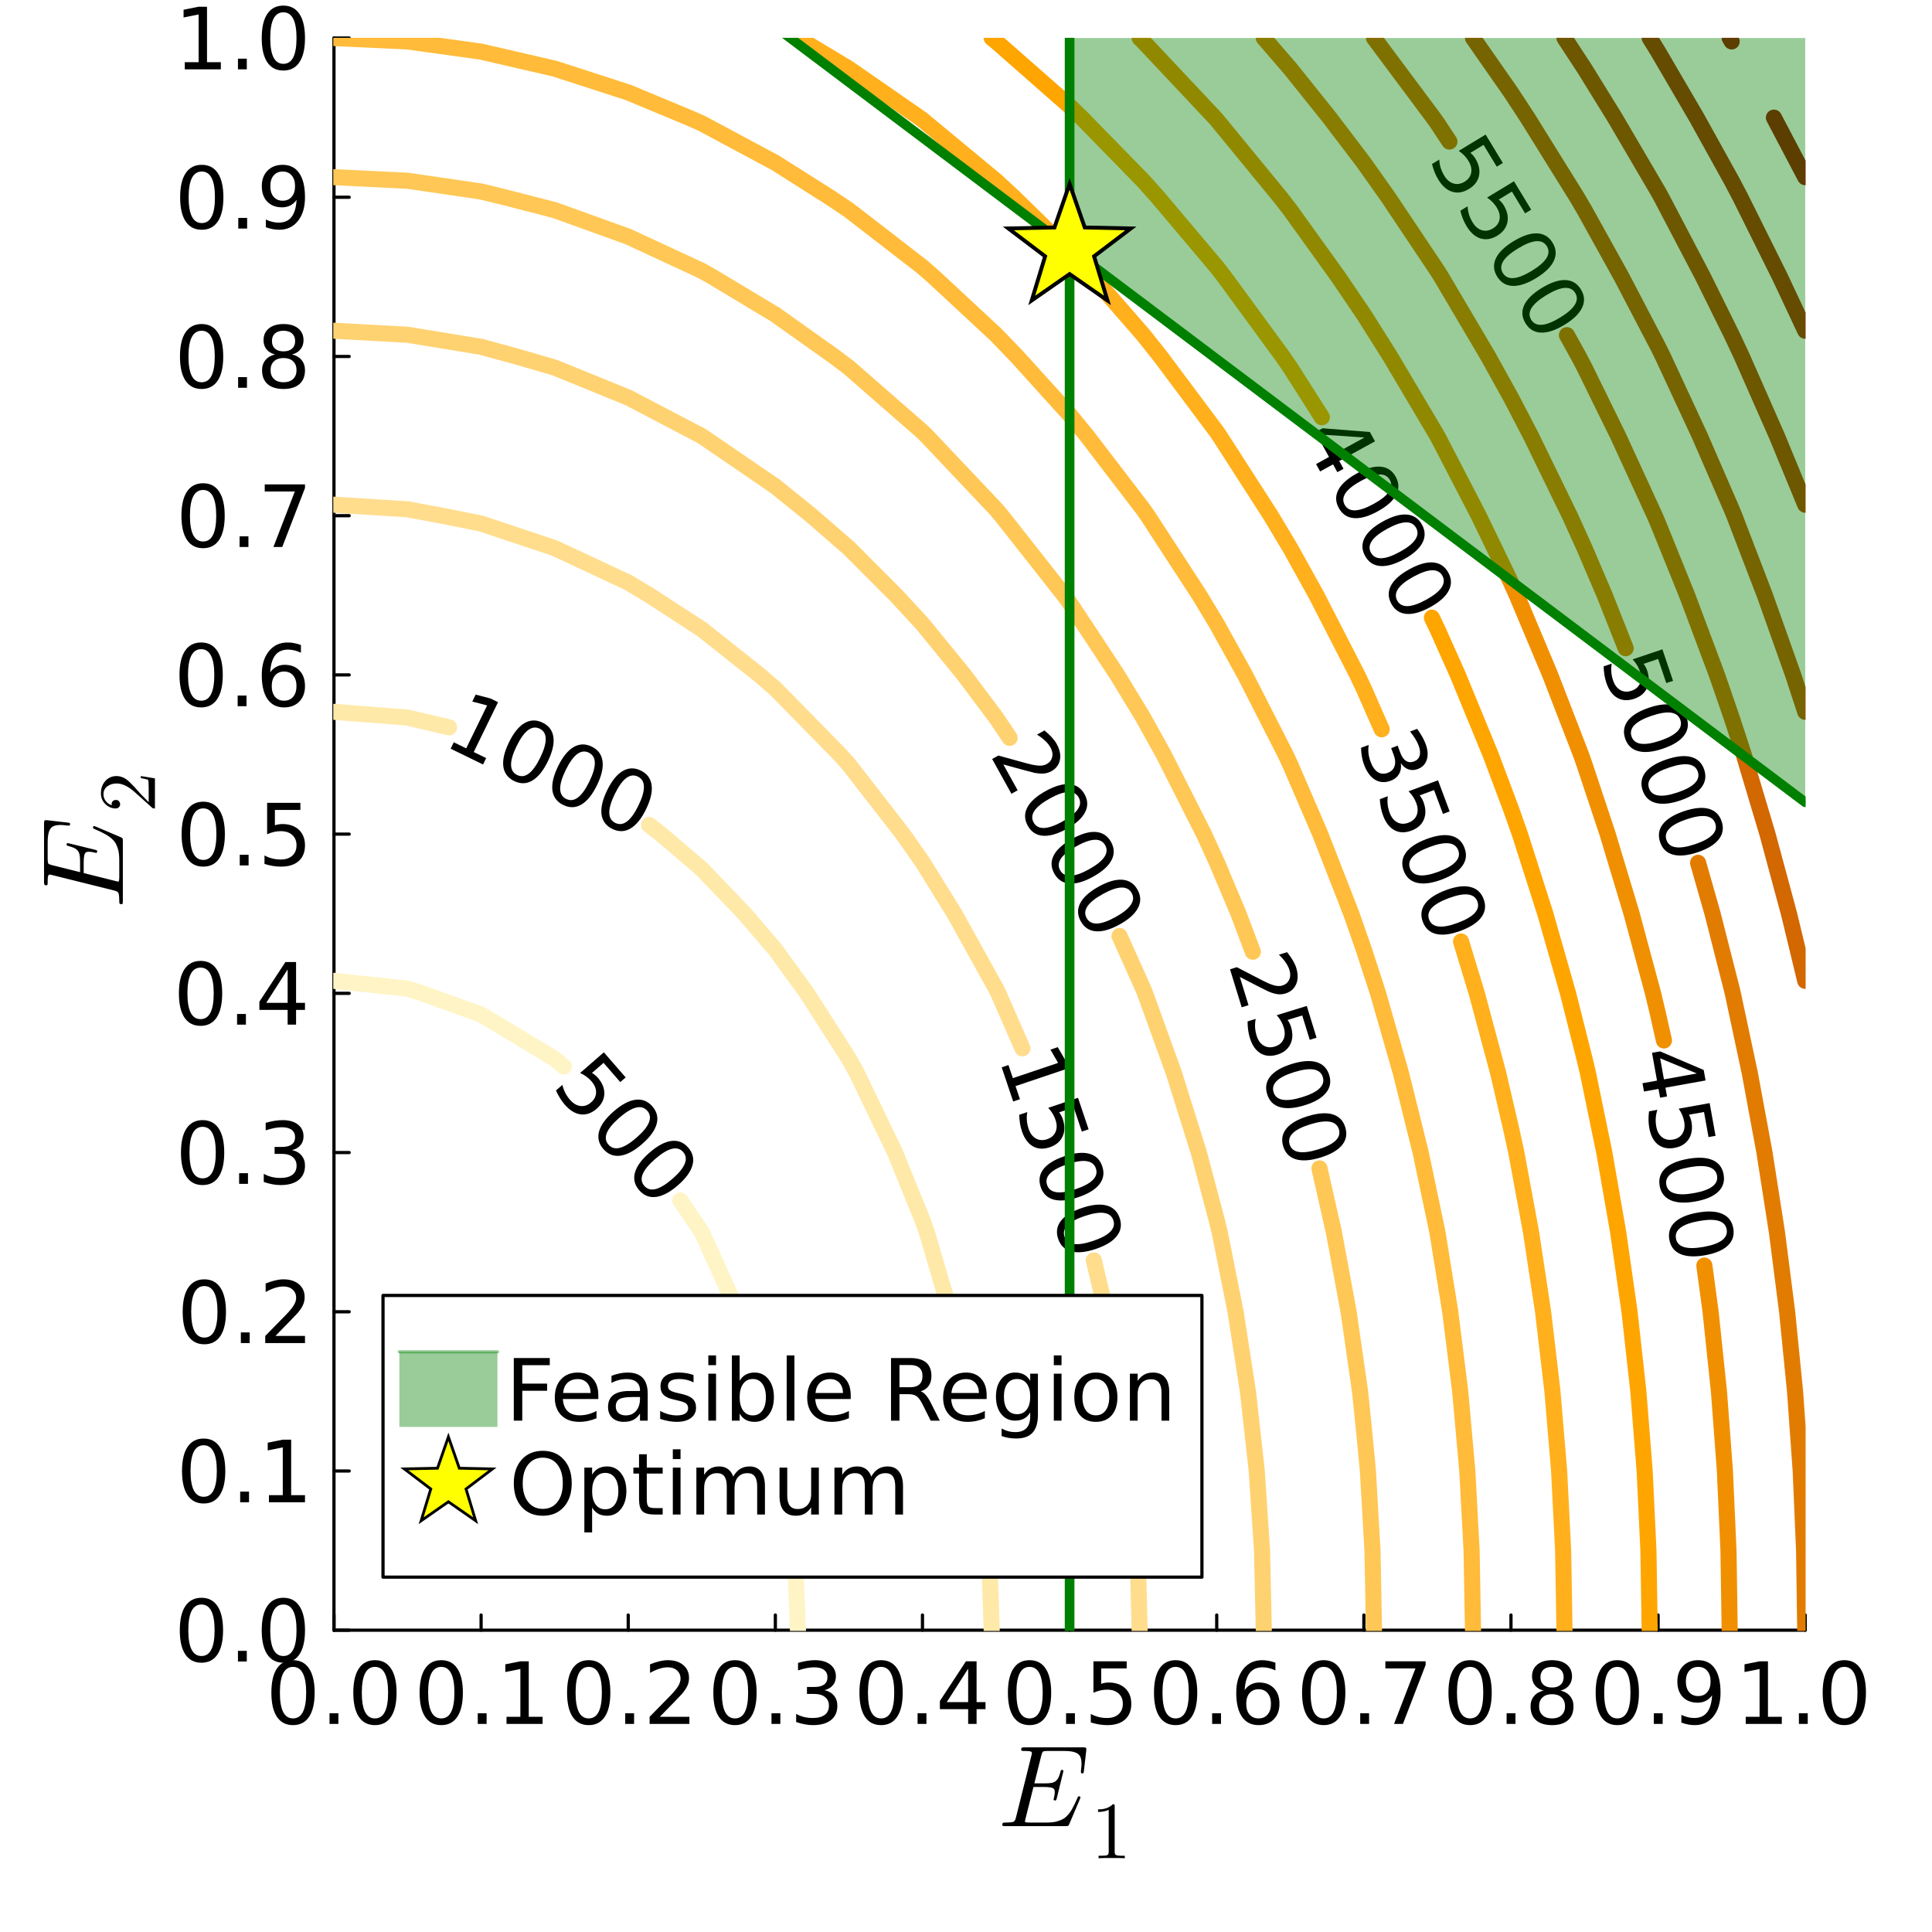 <?xml version="1.0" encoding="utf-8"?>
<svg xmlns="http://www.w3.org/2000/svg" xmlns:xlink="http://www.w3.org/1999/xlink" width="600" height="600" viewBox="0 0 2400 2400">
<rect x="0" y="0" width="2400" height="2400" fill="#333333" stroke="none"/>
<defs>
  <clipPath id="clip000">
    <rect x="0" y="0" width="2400" height="2400"/>
  </clipPath>
</defs>
<path clip-path="url(#clip000)" d="
M0 2400 L2400 2400 L2400 0 L0 0  Z
  " fill="#ffffff" fill-rule="evenodd" fill-opacity="1"/>
<defs>
  <clipPath id="clip001">
    <rect x="480" y="240" width="1681" height="1681"/>
  </clipPath>
</defs>
<defs>
  <clipPath id="clip002">
    <rect x="414" y="47" width="1829" height="1979"/>
  </clipPath>
</defs>
<path clip-path="url(#clip000)" d="
M414.874 2025.1 L2242.52 2025.1 L2242.52 47.244 L414.874 47.244  Z
  " fill="#ffffff" fill-rule="evenodd" fill-opacity="1"/>
<polyline clip-path="url(#clip000)" style="stroke:#000000; stroke-linecap:round; stroke-linejoin:round; stroke-width:4; stroke-opacity:1; fill:none" points="
  414.874,2025.1 2242.52,2025.1 
  "/>
<polyline clip-path="url(#clip000)" style="stroke:#000000; stroke-linecap:round; stroke-linejoin:round; stroke-width:4; stroke-opacity:1; fill:none" points="
  414.874,2025.1 414.874,2006.2 
  "/>
<polyline clip-path="url(#clip000)" style="stroke:#000000; stroke-linecap:round; stroke-linejoin:round; stroke-width:4; stroke-opacity:1; fill:none" points="
  597.638,2025.1 597.638,2006.2 
  "/>
<polyline clip-path="url(#clip000)" style="stroke:#000000; stroke-linecap:round; stroke-linejoin:round; stroke-width:4; stroke-opacity:1; fill:none" points="
  780.403,2025.1 780.403,2006.2 
  "/>
<polyline clip-path="url(#clip000)" style="stroke:#000000; stroke-linecap:round; stroke-linejoin:round; stroke-width:4; stroke-opacity:1; fill:none" points="
  963.168,2025.1 963.168,2006.2 
  "/>
<polyline clip-path="url(#clip000)" style="stroke:#000000; stroke-linecap:round; stroke-linejoin:round; stroke-width:4; stroke-opacity:1; fill:none" points="
  1145.93,2025.1 1145.93,2006.2 
  "/>
<polyline clip-path="url(#clip000)" style="stroke:#000000; stroke-linecap:round; stroke-linejoin:round; stroke-width:4; stroke-opacity:1; fill:none" points="
  1328.7,2025.1 1328.7,2006.2 
  "/>
<polyline clip-path="url(#clip000)" style="stroke:#000000; stroke-linecap:round; stroke-linejoin:round; stroke-width:4; stroke-opacity:1; fill:none" points="
  1511.46,2025.1 1511.46,2006.2 
  "/>
<polyline clip-path="url(#clip000)" style="stroke:#000000; stroke-linecap:round; stroke-linejoin:round; stroke-width:4; stroke-opacity:1; fill:none" points="
  1694.23,2025.1 1694.23,2006.2 
  "/>
<polyline clip-path="url(#clip000)" style="stroke:#000000; stroke-linecap:round; stroke-linejoin:round; stroke-width:4; stroke-opacity:1; fill:none" points="
  1876.99,2025.1 1876.99,2006.2 
  "/>
<polyline clip-path="url(#clip000)" style="stroke:#000000; stroke-linecap:round; stroke-linejoin:round; stroke-width:4; stroke-opacity:1; fill:none" points="
  2059.76,2025.1 2059.76,2006.2 
  "/>
<polyline clip-path="url(#clip000)" style="stroke:#000000; stroke-linecap:round; stroke-linejoin:round; stroke-width:4; stroke-opacity:1; fill:none" points="
  2242.52,2025.1 2242.52,2006.2 
  "/>
<path clip-path="url(#clip000)" d="M363.989 2070.67 Q355.864 2070.67 351.749 2078.69 Q347.687 2086.66 347.687 2102.7 Q347.687 2118.69 351.749 2126.71 Q355.864 2134.68 363.989 2134.68 Q372.166 2134.68 376.228 2126.71 Q380.343 2118.69 380.343 2102.7 Q380.343 2086.66 376.228 2078.69 Q372.166 2070.67 363.989 2070.67 M363.989 2062.33 Q377.062 2062.33 383.937 2072.7 Q390.864 2083.01 390.864 2102.7 Q390.864 2122.33 383.937 2132.7 Q377.062 2143.01 363.989 2143.01 Q350.916 2143.01 343.989 2132.7 Q337.114 2122.33 337.114 2102.7 Q337.114 2083.01 343.989 2072.7 Q350.916 2062.33 363.989 2062.33 Z" fill="#000000" fill-rule="evenodd" fill-opacity="1" /><path clip-path="url(#clip000)" d="M409.353 2128.27 L420.343 2128.27 L420.343 2141.5 L409.353 2141.5 L409.353 2128.27 Z" fill="#000000" fill-rule="evenodd" fill-opacity="1" /><path clip-path="url(#clip000)" d="M465.759 2070.67 Q457.634 2070.67 453.52 2078.69 Q449.457 2086.66 449.457 2102.7 Q449.457 2118.69 453.52 2126.71 Q457.634 2134.68 465.759 2134.68 Q473.936 2134.68 477.999 2126.71 Q482.113 2118.69 482.113 2102.7 Q482.113 2086.66 477.999 2078.69 Q473.936 2070.67 465.759 2070.67 M465.759 2062.33 Q478.832 2062.33 485.707 2072.7 Q492.634 2083.01 492.634 2102.7 Q492.634 2122.33 485.707 2132.7 Q478.832 2143.01 465.759 2143.01 Q452.686 2143.01 445.759 2132.7 Q438.884 2122.33 438.884 2102.7 Q438.884 2083.01 445.759 2072.7 Q452.686 2062.33 465.759 2062.33 Z" fill="#000000" fill-rule="evenodd" fill-opacity="1" /><path clip-path="url(#clip000)" d="M548.134 2070.67 Q540.009 2070.67 535.894 2078.69 Q531.832 2086.66 531.832 2102.7 Q531.832 2118.69 535.894 2126.71 Q540.009 2134.68 548.134 2134.68 Q556.311 2134.68 560.373 2126.71 Q564.488 2118.69 564.488 2102.7 Q564.488 2086.66 560.373 2078.69 Q556.311 2070.67 548.134 2070.67 M548.134 2062.33 Q561.206 2062.33 568.081 2072.7 Q575.008 2083.01 575.008 2102.7 Q575.008 2122.33 568.081 2132.7 Q561.206 2143.01 548.134 2143.01 Q535.061 2143.01 528.134 2132.7 Q521.259 2122.33 521.259 2102.7 Q521.259 2083.01 528.134 2072.7 Q535.061 2062.33 548.134 2062.33 Z" fill="#000000" fill-rule="evenodd" fill-opacity="1" /><path clip-path="url(#clip000)" d="M593.498 2128.27 L604.487 2128.27 L604.487 2141.5 L593.498 2141.5 L593.498 2128.27 Z" fill="#000000" fill-rule="evenodd" fill-opacity="1" /><path clip-path="url(#clip000)" d="M629.227 2132.65 L646.414 2132.65 L646.414 2073.32 L627.716 2077.07 L627.716 2067.49 L646.31 2063.74 L656.831 2063.74 L656.831 2132.65 L674.018 2132.65 L674.018 2141.5 L629.227 2141.5 L629.227 2132.65 Z" fill="#000000" fill-rule="evenodd" fill-opacity="1" /><path clip-path="url(#clip000)" d="M731.315 2070.67 Q723.19 2070.67 719.075 2078.69 Q715.013 2086.66 715.013 2102.7 Q715.013 2118.69 719.075 2126.71 Q723.19 2134.68 731.315 2134.68 Q739.492 2134.68 743.554 2126.71 Q747.669 2118.69 747.669 2102.7 Q747.669 2086.66 743.554 2078.69 Q739.492 2070.67 731.315 2070.67 M731.315 2062.33 Q744.388 2062.33 751.263 2072.7 Q758.19 2083.01 758.19 2102.7 Q758.19 2122.33 751.263 2132.7 Q744.388 2143.01 731.315 2143.01 Q718.242 2143.01 711.315 2132.7 Q704.44 2122.33 704.44 2102.7 Q704.44 2083.01 711.315 2072.7 Q718.242 2062.33 731.315 2062.33 Z" fill="#000000" fill-rule="evenodd" fill-opacity="1" /><path clip-path="url(#clip000)" d="M776.679 2128.27 L787.669 2128.27 L787.669 2141.5 L776.679 2141.5 L776.679 2128.27 Z" fill="#000000" fill-rule="evenodd" fill-opacity="1" /><path clip-path="url(#clip000)" d="M819.648 2132.65 L856.366 2132.65 L856.366 2141.5 L806.991 2141.5 L806.991 2132.65 Q812.981 2126.45 823.293 2116.03 Q833.658 2105.56 836.314 2102.54 Q841.366 2096.86 843.345 2092.96 Q845.377 2089 845.377 2085.2 Q845.377 2079 841.002 2075.09 Q836.679 2071.19 829.7 2071.19 Q824.752 2071.19 819.231 2072.91 Q813.762 2074.63 807.512 2078.11 L807.512 2067.49 Q813.866 2064.94 819.387 2063.64 Q824.908 2062.33 829.491 2062.33 Q841.575 2062.33 848.762 2068.38 Q855.95 2074.42 855.95 2084.52 Q855.95 2089.31 854.127 2093.64 Q852.356 2097.91 847.616 2103.74 Q846.314 2105.25 839.335 2112.49 Q832.356 2119.68 819.648 2132.65 Z" fill="#000000" fill-rule="evenodd" fill-opacity="1" /><path clip-path="url(#clip000)" d="M913.012 2070.67 Q904.887 2070.67 900.772 2078.69 Q896.71 2086.66 896.71 2102.7 Q896.71 2118.69 900.772 2126.71 Q904.887 2134.68 913.012 2134.68 Q921.189 2134.68 925.251 2126.71 Q929.366 2118.69 929.366 2102.7 Q929.366 2086.66 925.251 2078.69 Q921.189 2070.67 913.012 2070.67 M913.012 2062.33 Q926.085 2062.33 932.959 2072.7 Q939.887 2083.01 939.887 2102.7 Q939.887 2122.33 932.959 2132.7 Q926.085 2143.01 913.012 2143.01 Q899.939 2143.01 893.012 2132.7 Q886.137 2122.33 886.137 2102.7 Q886.137 2083.01 893.012 2072.7 Q899.939 2062.33 913.012 2062.33 Z" fill="#000000" fill-rule="evenodd" fill-opacity="1" /><path clip-path="url(#clip000)" d="M958.376 2128.27 L969.366 2128.27 L969.366 2141.5 L958.376 2141.5 L958.376 2128.27 Z" fill="#000000" fill-rule="evenodd" fill-opacity="1" /><path clip-path="url(#clip000)" d="M1024.16 2099.57 Q1031.71 2101.19 1035.93 2106.29 Q1040.2 2111.4 1040.2 2118.9 Q1040.2 2130.41 1032.28 2136.71 Q1024.37 2143.01 1009.78 2143.01 Q1004.89 2143.01 999.678 2142.02 Q994.522 2141.08 989.001 2139.16 L989.001 2129 Q993.376 2131.55 998.584 2132.85 Q1003.79 2134.16 1009.47 2134.16 Q1019.37 2134.16 1024.52 2130.25 Q1029.73 2126.34 1029.73 2118.9 Q1029.73 2112.02 1024.89 2108.17 Q1020.09 2104.26 1011.5 2104.26 L1002.44 2104.26 L1002.44 2095.61 L1011.92 2095.61 Q1019.68 2095.61 1023.79 2092.54 Q1027.91 2089.42 1027.91 2083.58 Q1027.91 2077.59 1023.64 2074.42 Q1019.42 2071.19 1011.5 2071.19 Q1007.18 2071.19 1002.23 2072.13 Q997.282 2073.06 991.345 2075.04 L991.345 2065.67 Q997.334 2064 1002.54 2063.17 Q1007.8 2062.33 1012.44 2062.33 Q1024.42 2062.33 1031.4 2067.8 Q1038.38 2073.22 1038.38 2082.49 Q1038.38 2088.95 1034.68 2093.43 Q1030.98 2097.85 1024.16 2099.57 Z" fill="#000000" fill-rule="evenodd" fill-opacity="1" /><path clip-path="url(#clip000)" d="M1094.5 2070.67 Q1086.38 2070.67 1082.26 2078.69 Q1078.2 2086.66 1078.2 2102.7 Q1078.2 2118.69 1082.26 2126.71 Q1086.38 2134.68 1094.5 2134.68 Q1102.68 2134.68 1106.74 2126.71 Q1110.85 2118.69 1110.85 2102.7 Q1110.85 2086.66 1106.74 2078.69 Q1102.68 2070.67 1094.5 2070.67 M1094.5 2062.33 Q1107.57 2062.33 1114.45 2072.7 Q1121.38 2083.01 1121.38 2102.7 Q1121.38 2122.33 1114.45 2132.7 Q1107.57 2143.01 1094.5 2143.01 Q1081.43 2143.01 1074.5 2132.7 Q1067.63 2122.33 1067.63 2102.7 Q1067.63 2083.01 1074.5 2072.7 Q1081.43 2062.33 1094.5 2062.33 Z" fill="#000000" fill-rule="evenodd" fill-opacity="1" /><path clip-path="url(#clip000)" d="M1139.86 2128.27 L1150.85 2128.27 L1150.85 2141.5 L1139.86 2141.5 L1139.86 2128.27 Z" fill="#000000" fill-rule="evenodd" fill-opacity="1" /><path clip-path="url(#clip000)" d="M1202.68 2072.91 L1176.11 2114.42 L1202.68 2114.42 L1202.68 2072.91 M1199.92 2063.74 L1213.15 2063.74 L1213.15 2114.42 L1224.24 2114.42 L1224.24 2123.17 L1213.15 2123.17 L1213.15 2141.5 L1202.68 2141.5 L1202.68 2123.17 L1167.57 2123.17 L1167.57 2113.01 L1199.92 2063.74 Z" fill="#000000" fill-rule="evenodd" fill-opacity="1" /><path clip-path="url(#clip000)" d="M1278.93 2070.67 Q1270.81 2070.67 1266.69 2078.69 Q1262.63 2086.66 1262.63 2102.7 Q1262.63 2118.69 1266.69 2126.71 Q1270.81 2134.68 1278.93 2134.68 Q1287.11 2134.68 1291.17 2126.71 Q1295.29 2118.69 1295.29 2102.7 Q1295.29 2086.66 1291.17 2078.69 Q1287.11 2070.67 1278.93 2070.67 M1278.93 2062.33 Q1292 2062.33 1298.88 2072.7 Q1305.81 2083.01 1305.81 2102.7 Q1305.81 2122.33 1298.88 2132.7 Q1292 2143.01 1278.93 2143.01 Q1265.86 2143.01 1258.93 2132.7 Q1252.06 2122.33 1252.06 2102.7 Q1252.06 2083.01 1258.93 2072.7 Q1265.86 2062.33 1278.93 2062.33 Z" fill="#000000" fill-rule="evenodd" fill-opacity="1" /><path clip-path="url(#clip000)" d="M1324.3 2128.27 L1335.29 2128.27 L1335.29 2141.5 L1324.3 2141.5 L1324.3 2128.27 Z" fill="#000000" fill-rule="evenodd" fill-opacity="1" /><path clip-path="url(#clip000)" d="M1358.31 2063.74 L1399.61 2063.74 L1399.61 2072.59 L1367.94 2072.59 L1367.94 2091.66 Q1370.23 2090.88 1372.52 2090.51 Q1374.82 2090.09 1377.11 2090.09 Q1390.13 2090.09 1397.73 2097.23 Q1405.34 2104.36 1405.34 2116.55 Q1405.34 2129.1 1397.52 2136.08 Q1389.71 2143.01 1375.49 2143.01 Q1370.6 2143.01 1365.49 2142.18 Q1360.44 2141.34 1355.02 2139.68 L1355.02 2129.1 Q1359.71 2131.66 1364.71 2132.91 Q1369.71 2134.16 1375.29 2134.16 Q1384.3 2134.16 1389.56 2129.42 Q1394.82 2124.68 1394.82 2116.55 Q1394.82 2108.43 1389.56 2103.69 Q1384.3 2098.95 1375.29 2098.95 Q1371.07 2098.95 1366.85 2099.89 Q1362.68 2100.82 1358.31 2102.8 L1358.31 2063.74 Z" fill="#000000" fill-rule="evenodd" fill-opacity="1" /><path clip-path="url(#clip000)" d="M1460.39 2070.67 Q1452.27 2070.67 1448.15 2078.69 Q1444.09 2086.66 1444.09 2102.7 Q1444.09 2118.69 1448.15 2126.71 Q1452.27 2134.68 1460.39 2134.68 Q1468.57 2134.68 1472.63 2126.71 Q1476.75 2118.69 1476.75 2102.7 Q1476.75 2086.66 1472.63 2078.69 Q1468.57 2070.67 1460.39 2070.67 M1460.39 2062.33 Q1473.47 2062.33 1480.34 2072.7 Q1487.27 2083.01 1487.27 2102.7 Q1487.27 2122.33 1480.34 2132.7 Q1473.47 2143.01 1460.39 2143.01 Q1447.32 2143.01 1440.39 2132.7 Q1433.52 2122.33 1433.52 2102.7 Q1433.52 2083.01 1440.39 2072.7 Q1447.32 2062.33 1460.39 2062.33 Z" fill="#000000" fill-rule="evenodd" fill-opacity="1" /><path clip-path="url(#clip000)" d="M1505.76 2128.27 L1516.75 2128.27 L1516.75 2141.5 L1505.76 2141.5 L1505.76 2128.27 Z" fill="#000000" fill-rule="evenodd" fill-opacity="1" /><path clip-path="url(#clip000)" d="M1563.47 2098.43 Q1556.38 2098.43 1552.22 2103.27 Q1548.1 2108.11 1548.1 2116.55 Q1548.1 2124.94 1552.22 2129.83 Q1556.38 2134.68 1563.47 2134.68 Q1570.55 2134.68 1574.66 2129.83 Q1578.83 2124.94 1578.83 2116.55 Q1578.83 2108.11 1574.66 2103.27 Q1570.55 2098.43 1563.47 2098.43 M1584.35 2065.46 L1584.35 2075.04 Q1580.39 2073.17 1576.33 2072.18 Q1572.32 2071.19 1568.36 2071.19 Q1557.95 2071.19 1552.42 2078.22 Q1546.96 2085.25 1546.17 2099.47 Q1549.25 2094.94 1553.88 2092.54 Q1558.52 2090.09 1564.09 2090.09 Q1575.81 2090.09 1582.58 2097.23 Q1589.4 2104.31 1589.4 2116.55 Q1589.4 2128.53 1582.32 2135.77 Q1575.24 2143.01 1563.47 2143.01 Q1549.98 2143.01 1542.84 2132.7 Q1535.71 2122.33 1535.71 2102.7 Q1535.71 2084.26 1544.46 2073.32 Q1553.21 2062.33 1567.95 2062.33 Q1571.9 2062.33 1575.91 2063.11 Q1579.98 2063.9 1584.35 2065.46 Z" fill="#000000" fill-rule="evenodd" fill-opacity="1" /><path clip-path="url(#clip000)" d="M1644.36 2070.67 Q1636.23 2070.67 1632.12 2078.69 Q1628.05 2086.66 1628.05 2102.7 Q1628.05 2118.69 1632.12 2126.71 Q1636.23 2134.68 1644.36 2134.68 Q1652.53 2134.68 1656.6 2126.71 Q1660.71 2118.69 1660.71 2102.7 Q1660.71 2086.66 1656.6 2078.69 Q1652.53 2070.67 1644.36 2070.67 M1644.36 2062.33 Q1657.43 2062.33 1664.3 2072.7 Q1671.23 2083.01 1671.23 2102.7 Q1671.23 2122.33 1664.3 2132.7 Q1657.43 2143.01 1644.36 2143.01 Q1631.28 2143.01 1624.36 2132.7 Q1617.48 2122.33 1617.48 2102.7 Q1617.48 2083.01 1624.36 2072.7 Q1631.28 2062.33 1644.36 2062.33 Z" fill="#000000" fill-rule="evenodd" fill-opacity="1" /><path clip-path="url(#clip000)" d="M1689.72 2128.27 L1700.71 2128.27 L1700.71 2141.5 L1689.72 2141.5 L1689.72 2128.27 Z" fill="#000000" fill-rule="evenodd" fill-opacity="1" /><path clip-path="url(#clip000)" d="M1720.97 2063.74 L1770.97 2063.74 L1770.97 2068.22 L1742.74 2141.5 L1731.75 2141.5 L1758.31 2072.59 L1720.97 2072.59 L1720.97 2063.74 Z" fill="#000000" fill-rule="evenodd" fill-opacity="1" /><path clip-path="url(#clip000)" d="M1826.21 2070.67 Q1818.08 2070.67 1813.97 2078.69 Q1809.91 2086.66 1809.91 2102.7 Q1809.91 2118.69 1813.97 2126.71 Q1818.08 2134.68 1826.21 2134.68 Q1834.39 2134.68 1838.45 2126.71 Q1842.56 2118.69 1842.56 2102.7 Q1842.56 2086.66 1838.45 2078.69 Q1834.39 2070.67 1826.21 2070.67 M1826.21 2062.33 Q1839.28 2062.33 1846.16 2072.7 Q1853.08 2083.01 1853.08 2102.7 Q1853.08 2122.33 1846.16 2132.7 Q1839.28 2143.01 1826.21 2143.01 Q1813.14 2143.01 1806.21 2132.7 Q1799.33 2122.33 1799.33 2102.7 Q1799.33 2083.01 1806.21 2072.7 Q1813.14 2062.33 1826.21 2062.33 Z" fill="#000000" fill-rule="evenodd" fill-opacity="1" /><path clip-path="url(#clip000)" d="M1871.57 2128.27 L1882.56 2128.27 L1882.56 2141.5 L1871.57 2141.5 L1871.57 2128.27 Z" fill="#000000" fill-rule="evenodd" fill-opacity="1" /><path clip-path="url(#clip000)" d="M1927.98 2104.57 Q1920.48 2104.57 1916.16 2108.58 Q1911.89 2112.59 1911.89 2119.62 Q1911.89 2126.66 1916.16 2130.67 Q1920.48 2134.68 1927.98 2134.68 Q1935.48 2134.68 1939.8 2130.67 Q1944.13 2126.6 1944.13 2119.62 Q1944.13 2112.59 1939.8 2108.58 Q1935.53 2104.57 1927.98 2104.57 M1917.46 2100.09 Q1910.69 2098.43 1906.89 2093.79 Q1903.14 2089.16 1903.14 2082.49 Q1903.14 2073.17 1909.75 2067.75 Q1916.42 2062.33 1927.98 2062.33 Q1939.59 2062.33 1946.21 2067.75 Q1952.82 2073.17 1952.82 2082.49 Q1952.82 2089.16 1949.02 2093.79 Q1945.27 2098.43 1938.55 2100.09 Q1946.16 2101.86 1950.38 2107.02 Q1954.65 2112.18 1954.65 2119.62 Q1954.65 2130.93 1947.72 2136.97 Q1940.84 2143.01 1927.98 2143.01 Q1915.12 2143.01 1908.19 2136.97 Q1901.31 2130.93 1901.31 2119.62 Q1901.31 2112.18 1905.58 2107.02 Q1909.85 2101.86 1917.46 2100.09 M1913.6 2083.48 Q1913.6 2089.52 1917.35 2092.91 Q1921.16 2096.29 1927.98 2096.29 Q1934.75 2096.29 1938.55 2092.91 Q1942.41 2089.52 1942.41 2083.48 Q1942.41 2077.44 1938.55 2074.05 Q1934.75 2070.67 1927.98 2070.67 Q1921.16 2070.67 1917.35 2074.05 Q1913.6 2077.44 1913.6 2083.48 Z" fill="#000000" fill-rule="evenodd" fill-opacity="1" /><path clip-path="url(#clip000)" d="M2009.08 2070.67 Q2000.95 2070.67 1996.84 2078.69 Q1992.78 2086.66 1992.78 2102.7 Q1992.78 2118.69 1996.84 2126.71 Q2000.95 2134.68 2009.08 2134.68 Q2017.26 2134.68 2021.32 2126.71 Q2025.43 2118.69 2025.43 2102.7 Q2025.43 2086.66 2021.32 2078.69 Q2017.26 2070.67 2009.08 2070.67 M2009.08 2062.33 Q2022.15 2062.33 2029.03 2072.7 Q2035.95 2083.01 2035.95 2102.7 Q2035.95 2122.33 2029.03 2132.7 Q2022.15 2143.01 2009.08 2143.01 Q1996.01 2143.01 1989.08 2132.7 Q1982.2 2122.33 1982.2 2102.7 Q1982.2 2083.01 1989.08 2072.7 Q1996.01 2062.33 2009.08 2062.33 Z" fill="#000000" fill-rule="evenodd" fill-opacity="1" /><path clip-path="url(#clip000)" d="M2054.44 2128.27 L2065.43 2128.27 L2065.43 2141.5 L2054.44 2141.5 L2054.44 2128.27 Z" fill="#000000" fill-rule="evenodd" fill-opacity="1" /><path clip-path="url(#clip000)" d="M2088.66 2139.89 L2088.66 2130.3 Q2092.62 2132.18 2096.68 2133.17 Q2100.74 2134.16 2104.65 2134.16 Q2115.07 2134.16 2120.54 2127.18 Q2126.06 2120.15 2126.84 2105.88 Q2123.82 2110.35 2119.18 2112.75 Q2114.55 2115.15 2108.92 2115.15 Q2097.25 2115.15 2090.43 2108.11 Q2083.66 2101.03 2083.66 2088.79 Q2083.66 2076.81 2090.74 2069.57 Q2097.83 2062.33 2109.6 2062.33 Q2123.09 2062.33 2130.17 2072.7 Q2137.31 2083.01 2137.31 2102.7 Q2137.31 2121.08 2128.56 2132.07 Q2119.86 2143.01 2105.12 2143.01 Q2101.16 2143.01 2097.1 2142.23 Q2093.04 2141.45 2088.66 2139.89 M2109.6 2106.92 Q2116.68 2106.92 2120.8 2102.07 Q2124.96 2097.23 2124.96 2088.79 Q2124.96 2080.41 2120.8 2075.56 Q2116.68 2070.67 2109.6 2070.67 Q2102.52 2070.67 2098.35 2075.56 Q2094.23 2080.41 2094.23 2088.79 Q2094.23 2097.23 2098.35 2102.07 Q2102.52 2106.92 2109.6 2106.92 Z" fill="#000000" fill-rule="evenodd" fill-opacity="1" /><path clip-path="url(#clip000)" d="M2168.61 2132.65 L2185.8 2132.65 L2185.8 2073.32 L2167.1 2077.07 L2167.1 2067.49 L2185.7 2063.74 L2196.22 2063.74 L2196.22 2132.65 L2213.41 2132.65 L2213.41 2141.5 L2168.61 2141.5 L2168.61 2132.65 Z" fill="#000000" fill-rule="evenodd" fill-opacity="1" /><path clip-path="url(#clip000)" d="M2234.66 2128.27 L2245.64 2128.27 L2245.64 2141.5 L2234.66 2141.5 L2234.66 2128.27 Z" fill="#000000" fill-rule="evenodd" fill-opacity="1" /><path clip-path="url(#clip000)" d="M2291.06 2070.67 Q2282.94 2070.67 2278.82 2078.69 Q2274.76 2086.66 2274.76 2102.7 Q2274.76 2118.69 2278.82 2126.71 Q2282.94 2134.68 2291.06 2134.68 Q2299.24 2134.68 2303.3 2126.71 Q2307.42 2118.69 2307.42 2102.7 Q2307.42 2086.66 2303.3 2078.69 Q2299.24 2070.67 2291.06 2070.67 M2291.06 2062.33 Q2304.13 2062.33 2311.01 2072.7 Q2317.94 2083.01 2317.94 2102.7 Q2317.94 2122.33 2311.01 2132.7 Q2304.13 2143.01 2291.06 2143.01 Q2277.99 2143.01 2271.06 2132.7 Q2264.19 2122.33 2264.19 2102.7 Q2264.19 2083.01 2271.06 2072.7 Q2277.99 2062.33 2291.06 2062.33 Z" fill="#000000" fill-rule="evenodd" fill-opacity="1" /><path clip-path="url(#clip000)" d="M1349.4 2174.54 L1346.52 2199.42 Q1346.31 2201.67 1345.96 2202.37 Q1345.61 2203 1344.49 2203 Q1343.64 2203 1343.15 2202.51 Q1342.73 2201.95 1342.73 2201.32 Q1342.73 2200.96 1342.8 2200.05 Q1342.87 2199.14 1342.87 2198.72 Q1343.5 2194.36 1343.5 2191.06 Q1343.5 2184.94 1341.68 2181.64 Q1339.85 2178.27 1335.14 2176.72 Q1330.43 2175.11 1321.58 2175.11 L1301.34 2175.11 Q1296.7 2175.11 1295.58 2175.95 Q1294.53 2176.79 1293.54 2180.73 L1284.9 2215.37 L1298.46 2215.37 Q1303.52 2215.37 1306.54 2214.74 Q1309.63 2214.1 1311.67 2212.35 Q1313.78 2210.52 1314.9 2208.06 Q1316.1 2205.6 1317.29 2201.17 Q1317.64 2199.7 1318 2199.14 Q1318.42 2198.57 1319.33 2198.57 Q1320.03 2198.57 1320.53 2199.07 Q1321.02 2199.49 1321.02 2200.12 L1312.8 2233.78 Q1312.37 2235.47 1311.95 2236.1 Q1311.53 2236.66 1310.69 2236.66 Q1309.77 2236.66 1309.28 2236.17 Q1308.79 2235.68 1308.79 2235.11 Q1308.79 2234.55 1309.21 2233.5 Q1310.27 2228.93 1310.27 2226.47 Q1310.27 2225.07 1310.13 2224.36 Q1310.06 2223.66 1309.42 2222.68 Q1308.86 2221.62 1307.6 2221.13 Q1306.33 2220.64 1303.94 2220.29 Q1301.55 2219.87 1297.97 2219.87 L1283.78 2219.87 L1273.94 2259.15 Q1273.24 2261.75 1273.24 2262.45 Q1273.24 2263.22 1273.59 2263.5 Q1274.01 2263.71 1275.13 2263.85 Q1276.4 2264.06 1278.29 2264.06 L1299.3 2264.06 Q1303.94 2264.06 1307.67 2263.64 Q1311.39 2263.22 1314.48 2262.17 Q1317.64 2261.11 1320.03 2259.92 Q1322.42 2258.72 1324.67 2256.55 Q1326.92 2254.3 1328.47 2252.33 Q1330.08 2250.29 1331.98 2246.85 Q1333.88 2243.41 1335.21 2240.59 Q1336.55 2237.71 1338.58 2233.08 Q1339.15 2231.39 1340.48 2231.39 Q1341.25 2231.39 1341.68 2231.81 Q1342.1 2232.16 1342.17 2232.51 L1342.17 2232.94 Q1341.75 2234.27 1341.46 2234.97 L1328.25 2266.03 Q1327.48 2267.79 1326.85 2268.14 Q1326.22 2268.49 1323.76 2268.49 L1249.06 2268.49 Q1247.38 2268.49 1246.67 2268.42 Q1246.04 2268.35 1245.55 2268 Q1245.06 2267.58 1245.06 2266.73 Q1245.06 2265.4 1245.62 2264.84 Q1246.18 2264.2 1246.81 2264.13 Q1247.45 2264.06 1249.06 2264.06 Q1252.58 2264.06 1254.68 2263.85 Q1256.79 2263.64 1258.13 2263.36 Q1259.53 2263.01 1260.24 2262.03 Q1261.01 2261.04 1261.36 2260.2 Q1261.71 2259.29 1262.2 2257.25 L1281.18 2181.15 Q1281.88 2178.55 1281.88 2177.71 Q1281.88 2176.79 1281.25 2176.23 Q1280.68 2175.67 1279.14 2175.46 Q1277.59 2175.18 1276.33 2175.18 Q1275.13 2175.11 1272.53 2175.11 Q1270.85 2175.11 1270.14 2175.04 Q1269.51 2174.96 1269.02 2174.61 Q1268.53 2174.26 1268.53 2173.49 Q1268.53 2171.52 1269.37 2171.1 Q1270.28 2170.61 1272.81 2170.61 L1345.47 2170.61 Q1348.35 2170.61 1348.98 2171.24 Q1349.69 2171.8 1349.4 2174.54 Z" fill="#000000" fill-rule="evenodd" fill-opacity="1" /><path clip-path="url(#clip000)" d="M1364.04 2250.86 L1364.04 2247.71 Q1376.14 2247.71 1382.39 2241.27 Q1384.11 2241.27 1384.41 2241.66 Q1384.7 2242.05 1384.7 2243.87 L1384.7 2300.39 Q1384.7 2303.39 1386.18 2304.32 Q1387.65 2305.26 1394.1 2305.26 L1397.29 2305.26 L1397.29 2308.36 Q1393.75 2308.06 1380.96 2308.06 Q1368.17 2308.06 1364.68 2308.36 L1364.68 2305.26 L1367.88 2305.26 Q1374.22 2305.26 1375.75 2304.37 Q1377.27 2303.44 1377.27 2300.39 L1377.27 2248.2 Q1372.01 2250.86 1364.04 2250.86 Z" fill="#000000" fill-rule="evenodd" fill-opacity="1" /><polyline clip-path="url(#clip000)" style="stroke:#000000; stroke-linecap:round; stroke-linejoin:round; stroke-width:4; stroke-opacity:1; fill:none" points="
  414.874,2025.1 414.874,47.244 
  "/>
<polyline clip-path="url(#clip000)" style="stroke:#000000; stroke-linecap:round; stroke-linejoin:round; stroke-width:4; stroke-opacity:1; fill:none" points="
  414.874,2025.1 433.772,2025.1 
  "/>
<polyline clip-path="url(#clip000)" style="stroke:#000000; stroke-linecap:round; stroke-linejoin:round; stroke-width:4; stroke-opacity:1; fill:none" points="
  414.874,1827.31 433.772,1827.31 
  "/>
<polyline clip-path="url(#clip000)" style="stroke:#000000; stroke-linecap:round; stroke-linejoin:round; stroke-width:4; stroke-opacity:1; fill:none" points="
  414.874,1629.53 433.772,1629.53 
  "/>
<polyline clip-path="url(#clip000)" style="stroke:#000000; stroke-linecap:round; stroke-linejoin:round; stroke-width:4; stroke-opacity:1; fill:none" points="
  414.874,1431.74 433.772,1431.74 
  "/>
<polyline clip-path="url(#clip000)" style="stroke:#000000; stroke-linecap:round; stroke-linejoin:round; stroke-width:4; stroke-opacity:1; fill:none" points="
  414.874,1233.96 433.772,1233.96 
  "/>
<polyline clip-path="url(#clip000)" style="stroke:#000000; stroke-linecap:round; stroke-linejoin:round; stroke-width:4; stroke-opacity:1; fill:none" points="
  414.874,1036.17 433.772,1036.17 
  "/>
<polyline clip-path="url(#clip000)" style="stroke:#000000; stroke-linecap:round; stroke-linejoin:round; stroke-width:4; stroke-opacity:1; fill:none" points="
  414.874,838.386 433.772,838.386 
  "/>
<polyline clip-path="url(#clip000)" style="stroke:#000000; stroke-linecap:round; stroke-linejoin:round; stroke-width:4; stroke-opacity:1; fill:none" points="
  414.874,640.601 433.772,640.601 
  "/>
<polyline clip-path="url(#clip000)" style="stroke:#000000; stroke-linecap:round; stroke-linejoin:round; stroke-width:4; stroke-opacity:1; fill:none" points="
  414.874,442.815 433.772,442.815 
  "/>
<polyline clip-path="url(#clip000)" style="stroke:#000000; stroke-linecap:round; stroke-linejoin:round; stroke-width:4; stroke-opacity:1; fill:none" points="
  414.874,245.03 433.772,245.03 
  "/>
<polyline clip-path="url(#clip000)" style="stroke:#000000; stroke-linecap:round; stroke-linejoin:round; stroke-width:4; stroke-opacity:1; fill:none" points="
  414.874,47.244 433.772,47.244 
  "/>
<path clip-path="url(#clip000)" d="M250.229 1993.15 Q242.104 1993.15 237.989 2001.17 Q233.927 2009.14 233.927 2025.18 Q233.927 2041.17 237.989 2049.19 Q242.104 2057.16 250.229 2057.16 Q258.406 2057.16 262.468 2049.19 Q266.583 2041.17 266.583 2025.18 Q266.583 2009.14 262.468 2001.17 Q258.406 1993.15 250.229 1993.15 M250.229 1984.81 Q263.302 1984.81 270.177 1995.18 Q277.104 2005.49 277.104 2025.18 Q277.104 2044.81 270.177 2055.18 Q263.302 2065.49 250.229 2065.49 Q237.156 2065.49 230.229 2055.18 Q223.354 2044.81 223.354 2025.18 Q223.354 2005.49 230.229 1995.18 Q237.156 1984.81 250.229 1984.81 Z" fill="#000000" fill-rule="evenodd" fill-opacity="1" /><path clip-path="url(#clip000)" d="M295.593 2050.75 L306.583 2050.75 L306.583 2063.98 L295.593 2063.98 L295.593 2050.75 Z" fill="#000000" fill-rule="evenodd" fill-opacity="1" /><path clip-path="url(#clip000)" d="M351.999 1993.15 Q343.874 1993.15 339.76 2001.17 Q335.697 2009.14 335.697 2025.18 Q335.697 2041.17 339.76 2049.19 Q343.874 2057.16 351.999 2057.16 Q360.176 2057.16 364.239 2049.19 Q368.353 2041.17 368.353 2025.18 Q368.353 2009.14 364.239 2001.17 Q360.176 1993.15 351.999 1993.15 M351.999 1984.81 Q365.072 1984.81 371.947 1995.18 Q378.874 2005.49 378.874 2025.18 Q378.874 2044.81 371.947 2055.18 Q365.072 2065.49 351.999 2065.49 Q338.926 2065.49 331.999 2055.18 Q325.124 2044.81 325.124 2025.18 Q325.124 2005.49 331.999 1995.18 Q338.926 1984.81 351.999 1984.81 Z" fill="#000000" fill-rule="evenodd" fill-opacity="1" /><path clip-path="url(#clip000)" d="M252.989 1795.36 Q244.864 1795.36 240.75 1803.38 Q236.687 1811.35 236.687 1827.39 Q236.687 1843.38 240.75 1851.4 Q244.864 1859.37 252.989 1859.37 Q261.166 1859.37 265.229 1851.4 Q269.343 1843.38 269.343 1827.39 Q269.343 1811.35 265.229 1803.38 Q261.166 1795.36 252.989 1795.36 M252.989 1787.03 Q266.062 1787.03 272.937 1797.39 Q279.864 1807.7 279.864 1827.39 Q279.864 1847.03 272.937 1857.39 Q266.062 1867.7 252.989 1867.7 Q239.916 1867.7 232.989 1857.39 Q226.114 1847.03 226.114 1827.39 Q226.114 1807.7 232.989 1797.39 Q239.916 1787.03 252.989 1787.03 Z" fill="#000000" fill-rule="evenodd" fill-opacity="1" /><path clip-path="url(#clip000)" d="M298.353 1852.97 L309.343 1852.97 L309.343 1866.19 L298.353 1866.19 L298.353 1852.97 Z" fill="#000000" fill-rule="evenodd" fill-opacity="1" /><path clip-path="url(#clip000)" d="M334.082 1857.34 L351.27 1857.34 L351.27 1798.02 L332.572 1801.77 L332.572 1792.18 L351.166 1788.43 L361.686 1788.43 L361.686 1857.34 L378.874 1857.34 L378.874 1866.19 L334.082 1866.19 L334.082 1857.34 Z" fill="#000000" fill-rule="evenodd" fill-opacity="1" /><path clip-path="url(#clip000)" d="M253.822 1597.58 Q245.698 1597.58 241.583 1605.6 Q237.52 1613.57 237.52 1629.61 Q237.52 1645.6 241.583 1653.62 Q245.698 1661.59 253.822 1661.59 Q262 1661.59 266.062 1653.62 Q270.177 1645.6 270.177 1629.61 Q270.177 1613.57 266.062 1605.6 Q262 1597.58 253.822 1597.58 M253.822 1589.24 Q266.895 1589.24 273.77 1599.61 Q280.697 1609.92 280.697 1629.61 Q280.697 1649.24 273.77 1659.61 Q266.895 1669.92 253.822 1669.92 Q240.75 1669.92 233.823 1659.61 Q226.948 1649.24 226.948 1629.61 Q226.948 1609.92 233.823 1599.61 Q240.75 1589.24 253.822 1589.24 Z" fill="#000000" fill-rule="evenodd" fill-opacity="1" /><path clip-path="url(#clip000)" d="M299.187 1655.18 L310.176 1655.18 L310.176 1668.41 L299.187 1668.41 L299.187 1655.18 Z" fill="#000000" fill-rule="evenodd" fill-opacity="1" /><path clip-path="url(#clip000)" d="M342.155 1659.55 L378.874 1659.55 L378.874 1668.41 L329.499 1668.41 L329.499 1659.55 Q335.489 1653.36 345.801 1642.94 Q356.166 1632.47 358.822 1629.45 Q363.874 1623.77 365.853 1619.87 Q367.884 1615.91 367.884 1612.11 Q367.884 1605.91 363.509 1602 Q359.187 1598.1 352.207 1598.1 Q347.259 1598.1 341.739 1599.82 Q336.27 1601.53 330.02 1605.02 L330.02 1594.4 Q336.374 1591.85 341.895 1590.54 Q347.416 1589.24 351.999 1589.24 Q364.082 1589.24 371.27 1595.28 Q378.457 1601.33 378.457 1611.43 Q378.457 1616.22 376.634 1620.54 Q374.864 1624.82 370.124 1630.65 Q368.822 1632.16 361.843 1639.4 Q354.864 1646.59 342.155 1659.55 Z" fill="#000000" fill-rule="evenodd" fill-opacity="1" /><path clip-path="url(#clip000)" d="M251.687 1399.79 Q243.562 1399.79 239.448 1407.81 Q235.385 1415.78 235.385 1431.82 Q235.385 1447.81 239.448 1455.83 Q243.562 1463.8 251.687 1463.8 Q259.864 1463.8 263.927 1455.83 Q268.041 1447.81 268.041 1431.82 Q268.041 1415.78 263.927 1407.81 Q259.864 1399.79 251.687 1399.79 M251.687 1391.46 Q264.76 1391.46 271.635 1401.82 Q278.562 1412.13 278.562 1431.82 Q278.562 1451.46 271.635 1461.82 Q264.76 1472.13 251.687 1472.13 Q238.614 1472.13 231.687 1461.82 Q224.812 1451.46 224.812 1431.82 Q224.812 1412.13 231.687 1401.82 Q238.614 1391.46 251.687 1391.46 Z" fill="#000000" fill-rule="evenodd" fill-opacity="1" /><path clip-path="url(#clip000)" d="M297.051 1457.39 L308.041 1457.39 L308.041 1470.62 L297.051 1470.62 L297.051 1457.39 Z" fill="#000000" fill-rule="evenodd" fill-opacity="1" /><path clip-path="url(#clip000)" d="M362.832 1428.7 Q370.384 1430.31 374.603 1435.41 Q378.874 1440.52 378.874 1448.02 Q378.874 1459.53 370.957 1465.83 Q363.041 1472.13 348.457 1472.13 Q343.562 1472.13 338.353 1471.14 Q333.197 1470.21 327.676 1468.28 L327.676 1458.12 Q332.051 1460.68 337.26 1461.98 Q342.468 1463.28 348.145 1463.28 Q358.041 1463.28 363.197 1459.37 Q368.405 1455.47 368.405 1448.02 Q368.405 1441.14 363.561 1437.29 Q358.77 1433.38 350.176 1433.38 L341.114 1433.38 L341.114 1424.74 L350.593 1424.74 Q358.353 1424.74 362.468 1421.67 Q366.582 1418.54 366.582 1412.71 Q366.582 1406.72 362.311 1403.54 Q358.093 1400.31 350.176 1400.31 Q345.853 1400.31 340.905 1401.25 Q335.957 1402.19 330.02 1404.17 L330.02 1394.79 Q336.01 1393.12 341.218 1392.29 Q346.478 1391.46 351.114 1391.46 Q363.093 1391.46 370.072 1396.93 Q377.051 1402.34 377.051 1411.61 Q377.051 1418.07 373.353 1422.55 Q369.655 1426.98 362.832 1428.7 Z" fill="#000000" fill-rule="evenodd" fill-opacity="1" /><path clip-path="url(#clip000)" d="M249.135 1202 Q241.01 1202 236.895 1210.03 Q232.833 1217.99 232.833 1234.04 Q232.833 1250.03 236.895 1258.05 Q241.01 1266.01 249.135 1266.01 Q257.312 1266.01 261.375 1258.05 Q265.489 1250.03 265.489 1234.04 Q265.489 1217.99 261.375 1210.03 Q257.312 1202 249.135 1202 M249.135 1193.67 Q262.208 1193.67 269.083 1204.04 Q276.01 1214.35 276.01 1234.04 Q276.01 1253.67 269.083 1264.04 Q262.208 1274.35 249.135 1274.35 Q236.062 1274.35 229.135 1264.04 Q222.26 1253.67 222.26 1234.04 Q222.26 1214.35 229.135 1204.04 Q236.062 1193.67 249.135 1193.67 Z" fill="#000000" fill-rule="evenodd" fill-opacity="1" /><path clip-path="url(#clip000)" d="M294.499 1259.61 L305.489 1259.61 L305.489 1272.84 L294.499 1272.84 L294.499 1259.61 Z" fill="#000000" fill-rule="evenodd" fill-opacity="1" /><path clip-path="url(#clip000)" d="M357.312 1204.24 L330.749 1245.75 L357.312 1245.75 L357.312 1204.24 M354.551 1195.08 L367.78 1195.08 L367.78 1245.75 L378.874 1245.75 L378.874 1254.5 L367.78 1254.5 L367.78 1272.84 L357.312 1272.84 L357.312 1254.5 L322.208 1254.5 L322.208 1244.35 L354.551 1195.08 Z" fill="#000000" fill-rule="evenodd" fill-opacity="1" /><path clip-path="url(#clip000)" d="M252.468 1004.22 Q244.343 1004.22 240.229 1012.24 Q236.166 1020.21 236.166 1036.25 Q236.166 1052.24 240.229 1060.26 Q244.343 1068.23 252.468 1068.23 Q260.645 1068.23 264.708 1060.26 Q268.822 1052.24 268.822 1036.25 Q268.822 1020.21 264.708 1012.24 Q260.645 1004.22 252.468 1004.22 M252.468 995.886 Q265.541 995.886 272.416 1006.25 Q279.343 1016.56 279.343 1036.25 Q279.343 1055.89 272.416 1066.25 Q265.541 1076.56 252.468 1076.56 Q239.395 1076.56 232.468 1066.25 Q225.593 1055.89 225.593 1036.25 Q225.593 1016.56 232.468 1006.25 Q239.395 995.886 252.468 995.886 Z" fill="#000000" fill-rule="evenodd" fill-opacity="1" /><path clip-path="url(#clip000)" d="M297.833 1061.82 L308.822 1061.82 L308.822 1075.05 L297.833 1075.05 L297.833 1061.82 Z" fill="#000000" fill-rule="evenodd" fill-opacity="1" /><path clip-path="url(#clip000)" d="M331.843 997.292 L373.145 997.292 L373.145 1006.15 L341.478 1006.15 L341.478 1025.21 Q343.77 1024.43 346.062 1024.06 Q348.353 1023.65 350.645 1023.65 Q363.666 1023.65 371.27 1030.78 Q378.874 1037.92 378.874 1050.1 Q378.874 1062.66 371.061 1069.64 Q363.249 1076.56 349.03 1076.56 Q344.135 1076.56 339.03 1075.73 Q333.978 1074.9 328.562 1073.23 L328.562 1062.66 Q333.249 1065.21 338.249 1066.46 Q343.249 1067.71 348.822 1067.71 Q357.832 1067.71 363.093 1062.97 Q368.353 1058.23 368.353 1050.1 Q368.353 1041.98 363.093 1037.24 Q357.832 1032.5 348.822 1032.5 Q344.603 1032.5 340.385 1033.44 Q336.218 1034.38 331.843 1036.35 L331.843 997.292 Z" fill="#000000" fill-rule="evenodd" fill-opacity="1" /><path clip-path="url(#clip000)" d="M249.864 806.433 Q241.739 806.433 237.625 814.454 Q233.562 822.423 233.562 838.465 Q233.562 854.454 237.625 862.475 Q241.739 870.444 249.864 870.444 Q258.041 870.444 262.104 862.475 Q266.218 854.454 266.218 838.465 Q266.218 822.423 262.104 814.454 Q258.041 806.433 249.864 806.433 M249.864 798.1 Q262.937 798.1 269.812 808.465 Q276.739 818.777 276.739 838.465 Q276.739 858.1 269.812 868.464 Q262.937 878.777 249.864 878.777 Q236.791 878.777 229.864 868.464 Q222.989 858.1 222.989 838.465 Q222.989 818.777 229.864 808.465 Q236.791 798.1 249.864 798.1 Z" fill="#000000" fill-rule="evenodd" fill-opacity="1" /><path clip-path="url(#clip000)" d="M295.229 864.037 L306.218 864.037 L306.218 877.266 L295.229 877.266 L295.229 864.037 Z" fill="#000000" fill-rule="evenodd" fill-opacity="1" /><path clip-path="url(#clip000)" d="M352.937 834.194 Q345.853 834.194 341.687 839.037 Q337.572 843.881 337.572 852.319 Q337.572 860.704 341.687 865.6 Q345.853 870.444 352.937 870.444 Q360.02 870.444 364.134 865.6 Q368.301 860.704 368.301 852.319 Q368.301 843.881 364.134 839.037 Q360.02 834.194 352.937 834.194 M373.822 801.225 L373.822 810.808 Q369.864 808.933 365.801 807.944 Q361.791 806.954 357.832 806.954 Q347.416 806.954 341.895 813.985 Q336.426 821.017 335.645 835.235 Q338.718 830.704 343.353 828.308 Q347.989 825.86 353.562 825.86 Q365.28 825.86 372.051 832.996 Q378.874 840.079 378.874 852.319 Q378.874 864.298 371.791 871.537 Q364.707 878.777 352.937 878.777 Q339.447 878.777 332.312 868.464 Q325.176 858.1 325.176 838.465 Q325.176 820.027 333.926 809.09 Q342.676 798.1 357.416 798.1 Q361.374 798.1 365.384 798.881 Q369.447 799.663 373.822 801.225 Z" fill="#000000" fill-rule="evenodd" fill-opacity="1" /><path clip-path="url(#clip000)" d="M252.26 608.648 Q244.135 608.648 240.02 616.669 Q235.958 624.637 235.958 640.679 Q235.958 656.668 240.02 664.689 Q244.135 672.658 252.26 672.658 Q260.437 672.658 264.5 664.689 Q268.614 656.668 268.614 640.679 Q268.614 624.637 264.5 616.669 Q260.437 608.648 252.26 608.648 M252.26 600.315 Q265.333 600.315 272.208 610.679 Q279.135 620.992 279.135 640.679 Q279.135 660.314 272.208 670.679 Q265.333 680.991 252.26 680.991 Q239.187 680.991 232.26 670.679 Q225.385 660.314 225.385 640.679 Q225.385 620.992 232.26 610.679 Q239.187 600.315 252.26 600.315 Z" fill="#000000" fill-rule="evenodd" fill-opacity="1" /><path clip-path="url(#clip000)" d="M297.624 666.252 L308.614 666.252 L308.614 679.481 L297.624 679.481 L297.624 666.252 Z" fill="#000000" fill-rule="evenodd" fill-opacity="1" /><path clip-path="url(#clip000)" d="M328.874 601.721 L378.874 601.721 L378.874 606.2 L350.645 679.481 L339.655 679.481 L366.218 610.575 L328.874 610.575 L328.874 601.721 Z" fill="#000000" fill-rule="evenodd" fill-opacity="1" /><path clip-path="url(#clip000)" d="M250.437 410.862 Q242.312 410.862 238.198 418.883 Q234.135 426.852 234.135 442.893 Q234.135 458.883 238.198 466.904 Q242.312 474.872 250.437 474.872 Q258.614 474.872 262.677 466.904 Q266.791 458.883 266.791 442.893 Q266.791 426.852 262.677 418.883 Q258.614 410.862 250.437 410.862 M250.437 402.529 Q263.51 402.529 270.385 412.894 Q277.312 423.206 277.312 442.893 Q277.312 462.529 270.385 472.893 Q263.51 483.206 250.437 483.206 Q237.364 483.206 230.437 472.893 Q223.562 462.529 223.562 442.893 Q223.562 423.206 230.437 412.894 Q237.364 402.529 250.437 402.529 Z" fill="#000000" fill-rule="evenodd" fill-opacity="1" /><path clip-path="url(#clip000)" d="M295.801 468.466 L306.791 468.466 L306.791 481.695 L295.801 481.695 L295.801 468.466 Z" fill="#000000" fill-rule="evenodd" fill-opacity="1" /><path clip-path="url(#clip000)" d="M352.207 444.768 Q344.707 444.768 340.385 448.779 Q336.114 452.789 336.114 459.82 Q336.114 466.852 340.385 470.862 Q344.707 474.872 352.207 474.872 Q359.707 474.872 364.03 470.862 Q368.353 466.799 368.353 459.82 Q368.353 452.789 364.03 448.779 Q359.759 444.768 352.207 444.768 M341.687 440.289 Q334.916 438.623 331.114 433.987 Q327.364 429.352 327.364 422.685 Q327.364 413.362 333.978 407.946 Q340.645 402.529 352.207 402.529 Q363.822 402.529 370.436 407.946 Q377.051 413.362 377.051 422.685 Q377.051 429.352 373.249 433.987 Q369.499 438.623 362.78 440.289 Q370.384 442.06 374.603 447.216 Q378.874 452.372 378.874 459.82 Q378.874 471.122 371.947 477.164 Q365.072 483.206 352.207 483.206 Q339.343 483.206 332.416 477.164 Q325.541 471.122 325.541 459.82 Q325.541 452.372 329.812 447.216 Q334.082 442.06 341.687 440.289 M337.832 423.675 Q337.832 429.716 341.582 433.102 Q345.384 436.487 352.207 436.487 Q358.978 436.487 362.78 433.102 Q366.634 429.716 366.634 423.675 Q366.634 417.633 362.78 414.248 Q358.978 410.862 352.207 410.862 Q345.384 410.862 341.582 414.248 Q337.832 417.633 337.832 423.675 Z" fill="#000000" fill-rule="evenodd" fill-opacity="1" /><path clip-path="url(#clip000)" d="M250.645 213.077 Q242.52 213.077 238.406 221.098 Q234.343 229.066 234.343 245.108 Q234.343 261.097 238.406 269.118 Q242.52 277.087 250.645 277.087 Q258.822 277.087 262.885 269.118 Q267 261.097 267 245.108 Q267 229.066 262.885 221.098 Q258.822 213.077 250.645 213.077 M250.645 204.743 Q263.718 204.743 270.593 215.108 Q277.52 225.42 277.52 245.108 Q277.52 264.743 270.593 275.108 Q263.718 285.42 250.645 285.42 Q237.573 285.42 230.646 275.108 Q223.771 264.743 223.771 245.108 Q223.771 225.42 230.646 215.108 Q237.573 204.743 250.645 204.743 Z" fill="#000000" fill-rule="evenodd" fill-opacity="1" /><path clip-path="url(#clip000)" d="M296.01 270.681 L306.999 270.681 L306.999 283.91 L296.01 283.91 L296.01 270.681 Z" fill="#000000" fill-rule="evenodd" fill-opacity="1" /><path clip-path="url(#clip000)" d="M330.228 282.295 L330.228 272.712 Q334.187 274.587 338.249 275.576 Q342.312 276.566 346.218 276.566 Q356.634 276.566 362.103 269.587 Q367.624 262.556 368.405 248.285 Q365.384 252.764 360.749 255.16 Q356.114 257.556 350.489 257.556 Q338.822 257.556 331.999 250.524 Q325.228 243.441 325.228 231.202 Q325.228 219.223 332.312 211.983 Q339.395 204.743 351.166 204.743 Q364.655 204.743 371.739 215.108 Q378.874 225.42 378.874 245.108 Q378.874 263.493 370.124 274.483 Q361.426 285.42 346.687 285.42 Q342.728 285.42 338.666 284.639 Q334.603 283.858 330.228 282.295 M351.166 249.327 Q358.249 249.327 362.364 244.483 Q366.53 239.639 366.53 231.202 Q366.53 222.816 362.364 217.973 Q358.249 213.077 351.166 213.077 Q344.082 213.077 339.916 217.973 Q335.801 222.816 335.801 231.202 Q335.801 239.639 339.916 244.483 Q344.082 249.327 351.166 249.327 Z" fill="#000000" fill-rule="evenodd" fill-opacity="1" /><path clip-path="url(#clip000)" d="M229.552 77.27 L246.739 77.27 L246.739 17.947 L228.041 21.697 L228.041 12.114 L246.635 8.364 L257.156 8.364 L257.156 77.27 L274.343 77.27 L274.343 86.124 L229.552 86.124 L229.552 77.27 Z" fill="#000000" fill-rule="evenodd" fill-opacity="1" /><path clip-path="url(#clip000)" d="M295.593 72.895 L306.583 72.895 L306.583 86.124 L295.593 86.124 L295.593 72.895 Z" fill="#000000" fill-rule="evenodd" fill-opacity="1" /><path clip-path="url(#clip000)" d="M351.999 15.291 Q343.874 15.291 339.76 23.312 Q335.697 31.281 335.697 47.322 Q335.697 63.312 339.76 71.332 Q343.874 79.301 351.999 79.301 Q360.176 79.301 364.239 71.332 Q368.353 63.312 368.353 47.322 Q368.353 31.281 364.239 23.312 Q360.176 15.291 351.999 15.291 M351.999 6.958 Q365.072 6.958 371.947 17.322 Q378.874 27.635 378.874 47.322 Q378.874 66.957 371.947 77.322 Q365.072 87.635 351.999 87.635 Q338.926 87.635 331.999 77.322 Q325.124 66.957 325.124 47.322 Q325.124 27.635 331.999 17.322 Q338.926 6.958 351.999 6.958 Z" fill="#000000" fill-rule="evenodd" fill-opacity="1" /><path clip-path="url(#clip000)" d="M58.648 1018.92 L83.522 1021.8 Q85.771 1022.01 86.474 1022.36 Q87.106 1022.71 87.106 1023.84 Q87.106 1024.68 86.614 1025.17 Q86.052 1025.6 85.42 1025.6 Q85.068 1025.6 84.155 1025.53 Q83.241 1025.45 82.82 1025.45 Q78.463 1024.82 75.16 1024.82 Q69.047 1024.82 65.745 1026.65 Q62.372 1028.48 60.826 1033.18 Q59.21 1037.89 59.21 1046.75 L59.21 1066.98 Q59.21 1071.62 60.053 1072.74 Q60.896 1073.8 64.831 1074.78 L99.473 1083.43 L99.473 1069.86 Q99.473 1064.8 98.841 1061.78 Q98.208 1058.69 96.451 1056.65 Q94.625 1054.55 92.165 1053.42 Q89.706 1052.23 85.279 1051.03 Q83.803 1050.68 83.241 1050.33 Q82.679 1049.91 82.679 1048.99 Q82.679 1048.29 83.171 1047.8 Q83.593 1047.31 84.225 1047.31 L117.883 1055.53 Q119.569 1055.95 120.202 1056.37 Q120.764 1056.79 120.764 1057.64 Q120.764 1058.55 120.272 1059.04 Q119.78 1059.53 119.218 1059.53 Q118.656 1059.53 117.602 1059.11 Q113.035 1058.06 110.575 1058.06 Q109.17 1058.06 108.467 1058.2 Q107.765 1058.27 106.781 1058.9 Q105.727 1059.46 105.235 1060.73 Q104.743 1061.99 104.392 1064.38 Q103.97 1066.77 103.97 1070.36 L103.97 1084.55 L143.25 1094.39 Q145.849 1095.09 146.552 1095.09 Q147.325 1095.09 147.606 1094.74 Q147.817 1094.32 147.957 1093.19 Q148.168 1091.93 148.168 1090.03 L148.168 1069.02 Q148.168 1064.38 147.747 1060.66 Q147.325 1056.93 146.271 1053.84 Q145.217 1050.68 144.023 1048.29 Q142.828 1045.9 140.65 1043.65 Q138.401 1041.41 136.434 1039.86 Q134.396 1038.24 130.953 1036.35 Q127.51 1034.45 124.699 1033.11 Q121.818 1031.78 117.18 1029.74 Q115.494 1029.18 115.494 1027.84 Q115.494 1027.07 115.916 1026.65 Q116.267 1026.23 116.618 1026.16 L117.04 1026.16 Q118.375 1026.58 119.078 1026.86 L150.136 1040.07 Q151.892 1040.84 152.244 1041.48 Q152.595 1042.11 152.595 1044.57 L152.595 1119.26 Q152.595 1120.95 152.525 1121.65 Q152.455 1122.28 152.103 1122.78 Q151.682 1123.27 150.838 1123.27 Q149.503 1123.27 148.941 1122.7 Q148.309 1122.14 148.239 1121.51 Q148.168 1120.88 148.168 1119.26 Q148.168 1115.75 147.957 1113.64 Q147.747 1111.53 147.466 1110.2 Q147.114 1108.79 146.131 1108.09 Q145.147 1107.32 144.304 1106.97 Q143.39 1106.61 141.352 1106.12 L65.253 1087.15 Q62.653 1086.45 61.81 1086.45 Q60.896 1086.45 60.334 1087.08 Q59.772 1087.64 59.561 1089.19 Q59.28 1090.73 59.28 1092 Q59.21 1093.19 59.21 1095.79 Q59.21 1097.48 59.14 1098.18 Q59.069 1098.81 58.718 1099.31 Q58.367 1099.8 57.594 1099.8 Q55.626 1099.8 55.205 1098.95 Q54.713 1098.04 54.713 1095.51 L54.713 1022.86 Q54.713 1019.97 55.345 1019.34 Q55.907 1018.64 58.648 1018.92 Z" fill="#000000" fill-rule="evenodd" fill-opacity="1" /><path clip-path="url(#clip000)" d="M192.462 1004.28 Q190.642 1004.28 190.101 1004.13 Q189.56 1003.94 188.724 1003.15 L167.18 983.82 Q155.277 973.245 144.898 973.245 Q138.16 973.245 133.339 976.787 Q128.519 980.279 128.519 986.722 Q128.519 991.149 131.224 994.887 Q133.93 998.626 138.75 1000.35 Q138.652 1000.05 138.652 999.019 Q138.652 996.511 140.226 995.133 Q141.8 993.707 143.915 993.707 Q146.62 993.707 147.948 995.478 Q149.227 997.199 149.227 998.921 Q149.227 999.609 149.079 1000.54 Q148.932 1001.43 147.554 1002.86 Q146.128 1004.28 143.619 1004.28 Q136.586 1004.28 130.978 998.97 Q125.371 993.609 125.371 985.443 Q125.371 976.196 130.88 970.146 Q136.34 964.047 144.898 964.047 Q147.899 964.047 150.653 964.982 Q153.359 965.867 155.474 967.097 Q157.589 968.277 160.983 971.523 Q164.376 974.77 166.787 977.377 Q169.197 979.984 174.312 985.837 L184.691 996.511 L184.691 978.361 Q184.691 969.507 183.904 968.818 Q182.477 967.834 174.952 966.605 L174.952 964.047 L192.462 966.9 L192.462 1004.28 Z" fill="#000000" fill-rule="evenodd" fill-opacity="1" /><path clip-path="url(#clip000)" d="M750.116 1307.24 L777.22 1338.41 L770.539 1344.22 L749.758 1320.32 L735.374 1332.83 Q737.468 1334.05 739.247 1335.54 Q741.065 1336.99 742.569 1338.72 Q751.113 1348.55 750.719 1358.97 Q750.325 1369.39 741.129 1377.39 Q731.658 1385.62 721.265 1384.31 Q710.911 1382.96 701.581 1372.23 Q698.368 1368.54 695.647 1364.14 Q692.961 1359.78 690.664 1354.6 L698.642 1347.66 Q699.792 1352.87 702.13 1357.46 Q704.468 1362.06 708.125 1366.26 Q714.038 1373.06 721.066 1373.92 Q728.094 1374.78 734.225 1369.45 Q740.356 1364.12 740.48 1357.04 Q740.604 1349.96 734.692 1343.16 Q731.923 1339.97 728.447 1337.41 Q725.006 1334.88 720.641 1332.88 L750.116 1307.24 Z" fill="#000000" fill-rule="evenodd" fill-opacity="1" /><path clip-path="url(#clip000)" d="M804.12 1379.89 Q798.789 1373.76 790.036 1375.92 Q781.358 1378.09 769.253 1388.61 Q757.188 1399.11 753.802 1407.43 Q750.489 1415.77 755.821 1421.9 Q761.187 1428.07 769.866 1425.91 Q778.618 1423.75 790.683 1413.25 Q802.787 1402.73 806.1 1394.39 Q809.486 1386.06 804.12 1379.89 M810.408 1374.43 Q818.987 1384.29 815.678 1396.28 Q812.442 1408.27 797.587 1421.19 Q782.771 1434.08 770.405 1435.65 Q758.112 1437.23 749.533 1427.37 Q740.954 1417.5 744.19 1405.51 Q747.499 1393.52 762.315 1380.64 Q777.17 1367.72 789.463 1366.14 Q801.83 1364.56 810.408 1374.43 Z" fill="#000000" fill-rule="evenodd" fill-opacity="1" /><path clip-path="url(#clip000)" d="M848.655 1431.1 Q843.323 1424.97 834.571 1427.13 Q825.892 1429.29 813.788 1439.82 Q801.723 1450.31 798.336 1458.64 Q795.024 1466.98 800.355 1473.11 Q805.721 1479.28 814.4 1477.11 Q823.153 1474.95 835.218 1464.46 Q847.322 1453.93 850.635 1445.6 Q854.021 1437.27 848.655 1431.1 M854.943 1425.63 Q863.522 1435.5 860.213 1447.49 Q856.977 1459.48 842.122 1472.4 Q827.306 1485.29 814.939 1486.86 Q802.646 1488.44 794.067 1478.58 Q785.489 1468.71 788.724 1456.72 Q792.033 1444.73 806.849 1431.84 Q821.705 1418.92 833.998 1417.34 Q846.364 1415.77 854.943 1425.63 Z" fill="#000000" fill-rule="evenodd" fill-opacity="1" /><polyline clip-path="url(#clip002)" style="stroke:#fff4c5; stroke-linecap:round; stroke-linejoin:round; stroke-width:20; stroke-opacity:1; fill:none" points="
  991.285,2025.1 987.068,1926.21 974.415,1827.31 963.168,1774.57 951.537,1728.42 916.646,1629.53 871.785,1530.64 845.071,1491.21 
  "/>
<polyline clip-path="url(#clip002)" style="stroke:#fff4c5; stroke-linecap:round; stroke-linejoin:round; stroke-width:20; stroke-opacity:1; fill:none" points="
  700.345,1324.8 689.021,1315.27 597.638,1260.33 524.533,1233.96 506.256,1228.14 414.874,1218.44 
  "/>
<path clip-path="url(#clip000)" d="M563.677 922.09 L579.124 929.627 L605.137 876.312 L586.688 871.483 L590.891 862.87 L609.246 867.653 L618.701 872.267 L588.486 934.195 L603.933 941.731 L600.05 949.689 L559.795 930.048 L563.677 922.09 Z" fill="#000000" fill-rule="evenodd" fill-opacity="1" /><path clip-path="url(#clip000)" d="M670.43 905.213 Q663.128 901.65 655.913 907.055 Q648.767 912.435 641.733 926.852 Q634.722 941.222 634.856 950.212 Q635.059 959.178 642.362 962.741 Q649.71 966.327 656.856 960.946 Q664.071 955.542 671.082 941.172 Q678.116 926.754 677.913 917.789 Q677.779 908.799 670.43 905.213 M674.084 897.724 Q685.833 903.456 687.467 915.786 Q689.17 928.091 680.538 945.785 Q671.928 963.432 661.157 969.709 Q650.456 975.963 638.707 970.23 Q626.958 964.498 625.255 952.192 Q623.621 939.863 632.231 922.216 Q640.864 904.522 651.565 898.269 Q662.335 891.991 674.084 897.724 Z" fill="#000000" fill-rule="evenodd" fill-opacity="1" /><path clip-path="url(#clip000)" d="M731.422 934.971 Q724.119 931.408 716.904 936.813 Q709.759 942.193 702.725 956.61 Q695.714 970.981 695.848 979.97 Q696.051 988.936 703.353 992.499 Q710.702 996.085 717.848 990.704 Q725.063 985.3 732.074 970.93 Q739.108 956.513 738.905 947.547 Q738.771 938.557 731.422 934.971 M735.076 927.482 Q746.825 933.214 748.459 945.544 Q750.162 957.849 741.529 975.543 Q732.919 993.19 722.149 999.468 Q711.448 1005.72 699.699 999.989 Q687.95 994.256 686.247 981.951 Q684.613 969.621 693.223 951.974 Q701.856 934.28 712.556 928.027 Q723.327 921.749 735.076 927.482 Z" fill="#000000" fill-rule="evenodd" fill-opacity="1" /><path clip-path="url(#clip000)" d="M792.413 964.73 Q785.111 961.167 777.896 966.571 Q770.751 971.951 763.717 986.369 Q756.705 1000.74 756.839 1009.73 Q757.043 1018.69 764.345 1022.26 Q771.694 1025.84 778.839 1020.46 Q786.054 1015.06 793.066 1000.69 Q800.1 986.271 799.896 977.305 Q799.762 968.315 792.413 964.73 M796.067 957.24 Q807.816 962.973 809.45 975.302 Q811.154 987.608 802.521 1005.3 Q793.911 1022.95 783.141 1029.23 Q772.44 1035.48 760.691 1029.75 Q748.942 1024.01 747.238 1011.71 Q745.604 999.379 754.214 981.732 Q762.847 964.039 773.548 957.785 Q784.318 951.508 796.067 957.24 Z" fill="#000000" fill-rule="evenodd" fill-opacity="1" /><polyline clip-path="url(#clip002)" style="stroke:#ffe9a9; stroke-linecap:round; stroke-linejoin:round; stroke-width:20; stroke-opacity:1; fill:none" points="
  414.874,884.25 506.256,891.416 557.808,903.544 
  "/>
<polyline clip-path="url(#clip002)" style="stroke:#ffe9a9; stroke-linecap:round; stroke-linejoin:round; stroke-width:20; stroke-opacity:1; fill:none" points="
  806.262,1024.77 821.017,1036.17 871.785,1079.55 924.953,1135.06 963.168,1179.66 1002.53,1233.96 1054.55,1315.27 1064.3,1332.85 1111.82,1431.74 1145.93,1515.65 
  1151.31,1530.64 1180.33,1629.53 1202.91,1728.42 1219.04,1827.31 1228.71,1926.21 1231.94,2025.1 
  "/>
<path clip-path="url(#clip000)" d="M1252.72 1323.03 L1258.2 1339.32 L1314.42 1320.39 L1304.9 1303.87 L1313.99 1300.81 L1323.47 1317.23 L1326.83 1327.21 L1261.53 1349.19 L1267.01 1365.48 L1258.62 1368.31 L1244.33 1325.86 L1252.72 1323.03 Z" fill="#000000" fill-rule="evenodd" fill-opacity="1" /><path clip-path="url(#clip000)" d="M1339.13 1363.73 L1352.31 1402.88 L1343.92 1405.7 L1333.81 1375.69 L1315.75 1381.77 Q1317.22 1383.69 1318.29 1385.75 Q1319.42 1387.79 1320.15 1389.96 Q1324.31 1402.3 1319.97 1411.78 Q1315.63 1421.27 1304.08 1425.16 Q1292.19 1429.16 1283.08 1423.98 Q1274.02 1418.79 1269.49 1405.32 Q1267.92 1400.68 1267.08 1395.57 Q1266.26 1390.52 1266.11 1384.85 L1276.13 1381.48 Q1275.21 1386.74 1275.62 1391.87 Q1276.03 1397.01 1277.81 1402.29 Q1280.69 1410.83 1286.86 1414.31 Q1293.03 1417.78 1300.73 1415.19 Q1308.43 1412.59 1311.24 1406.1 Q1314.05 1399.6 1311.18 1391.06 Q1309.83 1387.06 1307.6 1383.36 Q1305.38 1379.71 1302.11 1376.2 L1339.13 1363.73 Z" fill="#000000" fill-rule="evenodd" fill-opacity="1" /><path clip-path="url(#clip000)" d="M1361.36 1451.48 Q1358.77 1443.78 1349.86 1442.44 Q1341.01 1441.14 1325.8 1446.26 Q1310.65 1451.36 1304.35 1457.77 Q1298.11 1464.21 1300.7 1471.91 Q1303.31 1479.66 1312.16 1480.97 Q1321.07 1482.31 1336.22 1477.2 Q1351.43 1472.09 1357.67 1465.64 Q1363.97 1459.23 1361.36 1451.48 M1369.26 1448.83 Q1373.43 1461.22 1365.8 1471.04 Q1358.24 1480.89 1339.58 1487.18 Q1320.97 1493.44 1308.94 1490.18 Q1296.97 1486.96 1292.8 1474.57 Q1288.63 1462.18 1296.19 1452.32 Q1303.82 1442.5 1322.43 1436.24 Q1341.09 1429.95 1353.06 1433.18 Q1365.09 1436.44 1369.26 1448.83 Z" fill="#000000" fill-rule="evenodd" fill-opacity="1" /><path clip-path="url(#clip000)" d="M1383.02 1515.8 Q1380.42 1508.1 1371.51 1506.76 Q1362.66 1505.45 1347.46 1510.57 Q1332.31 1515.67 1326 1522.08 Q1319.76 1528.53 1322.35 1536.23 Q1324.96 1543.98 1333.81 1545.28 Q1342.73 1546.62 1357.88 1541.52 Q1373.08 1536.4 1379.32 1529.96 Q1385.63 1523.55 1383.02 1515.8 M1390.92 1513.14 Q1395.09 1525.53 1387.46 1535.35 Q1379.89 1545.21 1361.24 1551.49 Q1342.63 1557.76 1330.59 1554.5 Q1318.63 1551.27 1314.46 1538.88 Q1310.28 1526.5 1317.85 1516.64 Q1325.48 1506.82 1344.09 1500.55 Q1362.74 1494.27 1374.71 1497.5 Q1386.74 1500.75 1390.92 1513.14 Z" fill="#000000" fill-rule="evenodd" fill-opacity="1" /><polyline clip-path="url(#clip002)" style="stroke:#ffdd8d; stroke-linecap:round; stroke-linejoin:round; stroke-width:20; stroke-opacity:1; fill:none" points="
  1415.73,2025.1 1413.12,1926.21 1405.28,1827.31 1392.23,1728.42 1373.95,1629.53 1358.78,1565.66 
  "/>
<polyline clip-path="url(#clip002)" style="stroke:#ffdd8d; stroke-linecap:round; stroke-linejoin:round; stroke-width:20; stroke-opacity:1; fill:none" points="
  1270.09,1302.25 1240.2,1233.96 1237.31,1228.14 1185.71,1135.06 1145.93,1070.87 1121.56,1036.17 1054.55,949.837 1043.3,937.279 963.168,855.585 943.23,838.386 
  871.785,781.688 806.802,739.494 780.403,723.622 689.021,680.89 597.638,650.368 548.901,640.601 506.256,632.644 414.874,626.96 
  "/>
<path clip-path="url(#clip000)" d="M1246.36 949.622 L1264.17 981.732 L1256.42 986.026 L1232.48 942.848 L1240.22 938.554 Q1248.55 940.785 1262.66 944.751 Q1276.84 948.738 1280.77 949.595 Q1288.18 951.26 1292.56 951.096 Q1297.01 950.953 1300.33 949.108 Q1305.75 946.102 1307.04 940.382 Q1308.36 934.707 1304.98 928.604 Q1302.58 924.277 1298.4 920.282 Q1294.24 916.333 1288.16 912.56 L1297.45 907.407 Q1302.77 911.726 1306.58 915.922 Q1310.4 920.119 1312.62 924.127 Q1318.48 934.694 1316.68 943.909 Q1314.89 953.125 1306.05 958.026 Q1301.86 960.35 1297.2 960.853 Q1292.6 961.375 1285.2 960.06 Q1283.25 959.654 1273.53 957.062 Q1263.86 954.445 1246.36 949.622 Z" fill="#000000" fill-rule="evenodd" fill-opacity="1" /><path clip-path="url(#clip000)" d="M1339.99 990.659 Q1336.05 983.553 1327.04 983.846 Q1318.1 984.158 1304.07 991.938 Q1290.09 999.694 1285.05 1007.14 Q1280.07 1014.6 1284.02 1021.71 Q1287.98 1028.86 1296.92 1028.54 Q1305.93 1028.25 1319.91 1020.5 Q1333.94 1012.72 1338.91 1005.25 Q1343.96 997.81 1339.99 990.659 M1347.28 986.617 Q1353.62 998.049 1347.89 1009.09 Q1342.23 1020.15 1325.02 1029.7 Q1307.84 1039.22 1295.42 1038.19 Q1283.07 1037.18 1276.73 1025.75 Q1270.39 1014.31 1276.05 1003.26 Q1281.78 992.216 1298.95 982.693 Q1316.16 973.144 1328.52 974.154 Q1340.94 975.185 1347.28 986.617 Z" fill="#000000" fill-rule="evenodd" fill-opacity="1" /><path clip-path="url(#clip000)" d="M1372.91 1050.01 Q1368.97 1042.9 1359.96 1043.19 Q1351.02 1043.51 1336.99 1051.29 Q1323.01 1059.04 1317.96 1066.48 Q1312.99 1073.95 1316.93 1081.05 Q1320.9 1088.2 1329.84 1087.89 Q1338.85 1087.6 1352.83 1079.84 Q1366.86 1072.06 1371.83 1064.6 Q1376.87 1057.16 1372.91 1050.01 M1380.2 1045.96 Q1386.54 1057.4 1380.81 1068.44 Q1375.15 1079.5 1357.93 1089.04 Q1340.76 1098.57 1328.34 1097.54 Q1315.98 1096.53 1309.64 1085.09 Q1303.3 1073.66 1308.96 1062.6 Q1314.69 1051.56 1331.86 1042.04 Q1349.08 1032.49 1361.43 1033.5 Q1373.85 1034.53 1380.2 1045.96 Z" fill="#000000" fill-rule="evenodd" fill-opacity="1" /><path clip-path="url(#clip000)" d="M1405.82 1109.35 Q1401.88 1102.25 1392.87 1102.54 Q1383.93 1102.85 1369.91 1110.63 Q1355.92 1118.39 1350.88 1125.83 Q1345.91 1133.29 1349.85 1140.4 Q1353.81 1147.55 1362.75 1147.24 Q1371.76 1146.95 1385.74 1139.19 Q1399.77 1131.41 1404.75 1123.95 Q1409.79 1116.5 1405.82 1109.35 M1413.11 1105.31 Q1419.45 1116.74 1413.72 1127.78 Q1408.06 1138.84 1390.85 1148.39 Q1373.68 1157.91 1361.25 1156.88 Q1348.9 1155.87 1342.56 1144.44 Q1336.22 1133.01 1341.88 1121.95 Q1347.61 1110.91 1364.78 1101.39 Q1381.99 1091.84 1394.35 1092.85 Q1406.77 1093.88 1413.11 1105.31 Z" fill="#000000" fill-rule="evenodd" fill-opacity="1" /><polyline clip-path="url(#clip002)" style="stroke:#ffd271; stroke-linecap:round; stroke-linejoin:round; stroke-width:20; stroke-opacity:1; fill:none" points="
  414.874,410.85 506.256,415.844 597.638,430.828 641.502,442.815 689.021,456.639 780.403,493.857 871.785,541.708 963.168,604.226 1008.16,640.601 
  1054.55,680.89 1113.03,739.494 1145.93,775.095 1197.54,838.386 1237.31,891.416 1254.19,916.563 
  "/>
<polyline clip-path="url(#clip002)" style="stroke:#ffd271; stroke-linecap:round; stroke-linejoin:round; stroke-width:20; stroke-opacity:1; fill:none" points="
  1390.71,1162.71 1420.08,1228.14 1422.46,1233.96 1458.22,1332.85 1489.21,1431.74 1511.46,1515.65 1515.12,1530.64 1534.86,1629.53 1550.21,1728.42 1561.17,1827.31 
  1567.75,1926.21 1569.95,2025.1 
  "/>
<path clip-path="url(#clip000)" d="M1540.15 1213.58 L1550.95 1248.68 L1542.48 1251.28 L1527.97 1204.09 L1536.43 1201.49 Q1544.11 1205.39 1557.1 1212.18 Q1570.15 1219.01 1573.82 1220.66 Q1580.73 1223.82 1585.05 1224.57 Q1589.43 1225.34 1593.06 1224.23 Q1598.99 1222.4 1601.44 1217.07 Q1603.9 1211.79 1601.85 1205.12 Q1600.39 1200.39 1597.13 1195.62 Q1593.87 1190.9 1588.7 1185.95 L1598.86 1182.83 Q1603.16 1188.15 1606.03 1193.04 Q1608.9 1197.94 1610.25 1202.32 Q1613.8 1213.87 1610.14 1222.51 Q1606.48 1231.16 1596.82 1234.13 Q1592.24 1235.54 1587.57 1235.07 Q1582.97 1234.63 1576 1231.82 Q1574.17 1231.02 1565.2 1226.47 Q1556.28 1221.92 1540.15 1213.58 Z" fill="#000000" fill-rule="evenodd" fill-opacity="1" /><path clip-path="url(#clip000)" d="M1623.33 1249.63 L1635.47 1289.1 L1627.01 1291.71 L1617.7 1261.44 L1599.48 1267.04 Q1600.9 1269 1601.92 1271.09 Q1602.99 1273.16 1603.67 1275.35 Q1607.5 1287.79 1602.91 1297.16 Q1598.33 1306.52 1586.68 1310.11 Q1574.68 1313.8 1565.71 1308.38 Q1556.8 1302.95 1552.62 1289.36 Q1551.18 1284.68 1550.47 1279.56 Q1549.78 1274.48 1549.78 1268.82 L1559.89 1265.71 Q1558.83 1270.94 1559.1 1276.09 Q1559.38 1281.23 1561.02 1286.56 Q1563.67 1295.17 1569.74 1298.81 Q1575.82 1302.44 1583.59 1300.05 Q1591.35 1297.66 1594.33 1291.24 Q1597.32 1284.82 1594.67 1276.21 Q1593.43 1272.17 1591.29 1268.42 Q1589.17 1264.71 1585.99 1261.11 L1623.33 1249.63 Z" fill="#000000" fill-rule="evenodd" fill-opacity="1" /><path clip-path="url(#clip000)" d="M1643.25 1337.93 Q1640.86 1330.17 1631.98 1328.59 Q1623.17 1327.05 1607.84 1331.77 Q1592.55 1336.47 1586.08 1342.71 Q1579.68 1348.99 1582.07 1356.75 Q1584.47 1364.57 1593.28 1366.11 Q1602.16 1367.68 1617.44 1362.98 Q1632.77 1358.27 1639.18 1351.99 Q1645.65 1345.75 1643.25 1337.93 M1651.21 1335.48 Q1655.05 1347.98 1647.17 1357.6 Q1639.35 1367.25 1620.53 1373.04 Q1601.77 1378.81 1589.82 1375.24 Q1577.94 1371.7 1574.1 1359.2 Q1570.26 1346.71 1578.08 1337.06 Q1585.96 1327.44 1604.73 1321.66 Q1623.55 1315.88 1635.42 1319.41 Q1647.37 1322.99 1651.21 1335.48 Z" fill="#000000" fill-rule="evenodd" fill-opacity="1" /><path clip-path="url(#clip000)" d="M1663.2 1402.8 Q1660.81 1395.03 1651.93 1393.46 Q1643.12 1391.92 1627.79 1396.63 Q1612.51 1401.34 1606.04 1407.58 Q1599.63 1413.85 1602.02 1421.62 Q1604.42 1429.43 1613.23 1430.97 Q1622.11 1432.55 1637.39 1427.85 Q1652.72 1423.13 1659.13 1416.86 Q1665.6 1410.61 1663.2 1402.8 M1671.16 1400.35 Q1675.01 1412.84 1667.12 1422.46 Q1659.3 1432.11 1640.49 1437.9 Q1621.72 1443.68 1609.78 1440.1 Q1597.9 1436.56 1594.05 1424.07 Q1590.21 1411.57 1598.03 1401.92 Q1605.91 1392.3 1624.68 1386.53 Q1643.5 1380.74 1655.38 1384.28 Q1667.32 1387.85 1671.16 1400.35 Z" fill="#000000" fill-rule="evenodd" fill-opacity="1" /><polyline clip-path="url(#clip002)" style="stroke:#ffc755; stroke-linecap:round; stroke-linejoin:round; stroke-width:20; stroke-opacity:1; fill:none" points="
  1706.83,2025.1 1704.94,1926.21 1699.27,1827.31 1694.23,1774.57 1689.49,1728.42 1675.27,1629.53 1657,1530.64 1639.11,1451.44 
  "/>
<polyline clip-path="url(#clip002)" style="stroke:#ffc755; stroke-linecap:round; stroke-linejoin:round; stroke-width:20; stroke-opacity:1; fill:none" points="
  1556.3,1182.26 1538.51,1135.06 1511.46,1070.87 1495.57,1036.17 1445.51,937.279 1420.08,891.416 1387.88,838.386 1328.7,748.724 1321.96,739.494 1244.05,640.601 
  1237.31,632.644 1151.31,541.708 1145.93,536.391 1054.55,456.639 1036.27,442.815 963.168,390.872 885.077,343.922 871.785,336.388 780.403,294.005 689.021,261.041 
  626.881,245.03 597.638,237.902 506.256,224.538 414.874,220.084 
  "/>
<polyline clip-path="url(#clip002)" style="stroke:#ffbb39; stroke-linecap:round; stroke-linejoin:round; stroke-width:20; stroke-opacity:1; fill:none" points="
  414.874,47.244 506.256,51.47 597.638,64.149 689.021,85.28 780.403,114.863 855.54,146.137 871.785,153.264 963.168,202.265 1030.65,245.03 1054.55,261.041 
  1145.93,331.679 1159.91,343.922 1237.31,415.844 1263.29,442.815 1328.7,515.124 1350.45,541.708 1420.08,632.644 1425.64,640.601 1490.01,739.494 1511.46,775.095 
  1546.55,838.386 1597,937.279 1602.84,949.837 1640.07,1036.17 1678.66,1135.06 1694.23,1179.66 1711.87,1233.96 1740.23,1332.85 1764.81,1431.74 1785.61,1530.64 
  1801.53,1629.53 1813.91,1728.42 1822.75,1827.31 1828.06,1926.21 1829.83,2025.1 
  "/>
<path clip-path="url(#clip000)" d="M1740.14 948.027 Q1741.27 955.666 1737.97 961.406 Q1734.68 967.194 1727.66 969.821 Q1716.88 973.854 1708.2 968.646 Q1699.53 963.439 1694.42 949.78 Q1692.7 945.194 1691.81 939.969 Q1690.88 934.811 1690.75 928.965 L1700.26 925.407 Q1699.4 930.399 1700.01 935.734 Q1700.61 941.068 1702.6 946.385 Q1706.07 955.654 1711.53 959.115 Q1717.02 962.625 1723.99 960.016 Q1730.43 957.608 1732.35 951.721 Q1734.33 945.864 1731.31 937.815 L1728.14 929.327 L1736.24 926.298 L1739.56 935.177 Q1742.28 942.445 1746.6 945.223 Q1750.97 947.982 1756.43 945.938 Q1762.04 943.84 1763.52 938.727 Q1765.07 933.645 1762.29 926.23 Q1760.78 922.181 1758.17 917.875 Q1755.55 913.569 1751.62 908.701 L1760.4 905.417 Q1764.06 910.443 1766.67 915.029 Q1769.29 919.664 1770.91 924.006 Q1775.11 935.226 1772.43 943.679 Q1769.8 952.113 1761.12 955.361 Q1755.07 957.623 1749.58 955.729 Q1744.14 953.816 1740.14 948.027 Z" fill="#000000" fill-rule="evenodd" fill-opacity="1" /><path clip-path="url(#clip000)" d="M1786.35 969.281 L1800.81 1007.97 L1792.52 1011.07 L1781.43 981.408 L1763.57 988.085 Q1765.11 989.958 1766.25 991.977 Q1767.44 993.977 1768.25 996.124 Q1772.81 1008.32 1768.79 1017.94 Q1764.77 1027.56 1753.35 1031.83 Q1741.6 1036.23 1732.32 1031.36 Q1723.1 1026.47 1718.12 1013.15 Q1716.4 1008.56 1715.4 1003.49 Q1714.41 998.467 1714.07 992.809 L1723.97 989.105 Q1723.23 994.39 1723.81 999.511 Q1724.39 1004.63 1726.34 1009.85 Q1729.5 1018.29 1735.78 1021.56 Q1742.06 1024.82 1749.67 1021.98 Q1757.28 1019.13 1759.88 1012.54 Q1762.47 1005.96 1759.32 997.518 Q1757.84 993.567 1755.48 989.944 Q1753.14 986.369 1749.76 982.965 L1786.35 969.281 Z" fill="#000000" fill-rule="evenodd" fill-opacity="1" /><path clip-path="url(#clip000)" d="M1811.48 1056.25 Q1808.63 1048.64 1799.68 1047.59 Q1790.79 1046.58 1775.76 1052.2 Q1760.79 1057.8 1754.7 1064.42 Q1748.68 1071.06 1751.52 1078.67 Q1754.39 1086.33 1763.27 1087.34 Q1772.23 1088.39 1787.2 1082.79 Q1802.23 1077.17 1808.25 1070.52 Q1814.34 1063.91 1811.48 1056.25 M1819.28 1053.33 Q1823.86 1065.57 1816.56 1075.64 Q1809.33 1085.74 1790.89 1092.64 Q1772.5 1099.52 1760.36 1096.66 Q1748.3 1093.84 1743.72 1081.59 Q1739.14 1069.35 1746.37 1059.25 Q1753.67 1049.18 1772.06 1042.3 Q1790.5 1035.4 1802.57 1038.23 Q1814.7 1041.08 1819.28 1053.33 Z" fill="#000000" fill-rule="evenodd" fill-opacity="1" /><path clip-path="url(#clip000)" d="M1835.25 1119.81 Q1832.4 1112.2 1823.45 1111.16 Q1814.56 1110.14 1799.54 1115.76 Q1784.56 1121.37 1778.47 1127.98 Q1772.45 1134.63 1775.3 1142.24 Q1778.16 1149.89 1787.05 1150.91 Q1796 1151.95 1810.98 1146.35 Q1826 1140.73 1832.02 1134.09 Q1838.11 1127.47 1835.25 1119.81 M1843.05 1116.89 Q1847.63 1129.14 1840.33 1139.21 Q1833.1 1149.31 1814.66 1156.2 Q1796.27 1163.08 1784.14 1160.23 Q1772.07 1157.4 1767.49 1145.15 Q1762.91 1132.91 1770.14 1122.81 Q1777.44 1112.74 1795.83 1105.86 Q1814.27 1098.96 1826.34 1101.79 Q1838.48 1104.65 1843.05 1116.89 Z" fill="#000000" fill-rule="evenodd" fill-opacity="1" /><polyline clip-path="url(#clip002)" style="stroke:#ffb01c; stroke-linecap:round; stroke-linejoin:round; stroke-width:20; stroke-opacity:1; fill:none" points="
  1943.45,2025.1 1941.79,1926.21 1936.8,1827.31 1928.5,1728.42 1916.87,1629.53 1901.91,1530.64 1883.64,1431.74 1876.99,1401.31 1861.07,1332.85 1834.54,1233.96 
  1814.95,1169.53 
  "/>
<polyline clip-path="url(#clip002)" style="stroke:#ffb01c; stroke-linecap:round; stroke-linejoin:round; stroke-width:20; stroke-opacity:1; fill:none" points="
  1716.37,905.953 1694.23,855.585 1686.1,838.386 1635.34,739.494 1602.84,680.89 1578.72,640.601 1515.12,541.708 1511.46,536.391 1441.53,442.815 1420.08,415.844 
  1357.42,343.922 1328.7,312.842 1259.44,245.03 1237.31,224.538 1145.93,148.81 1142.28,146.137 1054.55,85.28 991.285,47.244 
  "/>
<path clip-path="url(#clip000)" d="M1694.99 543.479 L1645.82 540.162 L1658.6 563.449 L1694.99 543.479 M1701.7 536.649 L1708.06 548.247 L1663.64 572.626 L1668.97 582.352 L1661.3 586.561 L1655.97 576.836 L1639.89 585.655 L1634.86 576.478 L1650.93 567.658 L1634.04 536.883 L1642.94 531.997 L1701.7 536.649 Z" fill="#000000" fill-rule="evenodd" fill-opacity="1" /><path clip-path="url(#clip000)" d="M1726.52 596.281 Q1722.61 589.158 1713.6 589.409 Q1704.66 589.681 1690.6 597.398 Q1676.58 605.09 1671.5 612.511 Q1666.5 619.951 1670.4 627.074 Q1674.34 634.243 1683.28 633.971 Q1692.29 633.719 1706.31 626.027 Q1720.37 618.31 1725.38 610.869 Q1730.45 603.449 1726.52 596.281 M1733.83 592.272 Q1740.11 603.732 1734.34 614.746 Q1728.63 625.779 1711.37 635.251 Q1694.15 644.697 1681.74 643.61 Q1669.39 642.544 1663.1 631.083 Q1656.81 619.622 1662.52 608.589 Q1668.3 597.575 1685.51 588.129 Q1702.77 578.658 1715.12 579.724 Q1727.54 580.811 1733.83 592.272 Z" fill="#000000" fill-rule="evenodd" fill-opacity="1" /><path clip-path="url(#clip000)" d="M1759.17 655.776 Q1755.26 648.653 1746.25 648.904 Q1737.31 649.176 1723.24 656.893 Q1709.23 664.586 1704.15 672.006 Q1699.14 679.446 1703.05 686.569 Q1706.99 693.738 1715.93 693.466 Q1724.94 693.214 1738.95 685.522 Q1753.02 677.805 1758.02 670.364 Q1763.1 662.944 1759.17 655.776 M1766.47 651.767 Q1772.76 663.227 1766.98 674.241 Q1761.28 685.275 1744.02 694.746 Q1726.8 704.192 1714.38 703.105 Q1702.04 702.039 1695.75 690.578 Q1689.46 679.118 1695.17 668.084 Q1700.94 657.07 1718.16 647.624 Q1735.42 638.153 1747.77 639.219 Q1760.18 640.306 1766.47 651.767 Z" fill="#000000" fill-rule="evenodd" fill-opacity="1" /><path clip-path="url(#clip000)" d="M1791.82 715.271 Q1787.91 708.148 1778.9 708.399 Q1769.96 708.671 1755.89 716.389 Q1741.87 724.081 1736.8 731.501 Q1731.79 738.942 1735.7 746.064 Q1739.63 753.233 1748.57 752.961 Q1757.58 752.71 1771.6 745.017 Q1785.67 737.3 1790.67 729.86 Q1795.75 722.439 1791.82 715.271 M1799.12 711.262 Q1805.41 722.723 1799.63 733.736 Q1793.92 744.77 1776.66 754.241 Q1759.45 763.687 1747.03 762.6 Q1734.68 761.534 1728.39 750.073 Q1722.1 738.613 1727.81 727.579 Q1733.59 716.566 1750.81 707.12 Q1768.07 697.648 1780.41 698.714 Q1792.83 699.801 1799.12 711.262 Z" fill="#000000" fill-rule="evenodd" fill-opacity="1" /><polyline clip-path="url(#clip002)" style="stroke:#ffa500; stroke-linecap:round; stroke-linejoin:round; stroke-width:20; stroke-opacity:1; fill:none" points="
  1231.94,47.244 1237.31,51.47 1328.7,131.768 1343.49,146.137 1420.08,224.538 1438.36,245.03 1511.46,331.679 1520.97,343.922 1593.34,442.815 1602.84,456.639 
  1642.08,518.275 
  "/>
<polyline clip-path="url(#clip002)" style="stroke:#ffa500; stroke-linecap:round; stroke-linejoin:round; stroke-width:20; stroke-opacity:1; fill:none" points="
  1778.73,767.302 1785.61,781.688 1810.96,838.386 1851.64,937.279 1876.99,1004.78 1888.07,1036.17 1919.64,1135.06 1947.88,1233.96 1968.37,1315.27 1972.55,1332.85 
  1992.92,1431.74 2010.15,1530.64 2024.25,1629.53 2035.21,1728.42 2043.05,1827.31 2047.74,1926.21 2049.31,2025.1 
  "/>
<path clip-path="url(#clip000)" d="M2107.86 1333.5 L2062.31 1314.69 L2067.01 1340.84 L2107.86 1333.5 M2116.4 1329.16 L2118.73 1342.18 L2068.86 1351.14 L2070.82 1362.06 L2062.21 1363.61 L2060.24 1352.69 L2042.2 1355.93 L2040.35 1345.63 L2058.39 1342.39 L2052.19 1307.83 L2062.18 1306.04 L2116.4 1329.16 Z" fill="#000000" fill-rule="evenodd" fill-opacity="1" /><path clip-path="url(#clip000)" d="M2123.79 1370.33 L2131.09 1410.98 L2122.38 1412.54 L2116.78 1381.37 L2098.02 1384.74 Q2099.19 1386.86 2099.95 1389.05 Q2100.77 1391.24 2101.18 1393.49 Q2103.48 1406.31 2097.8 1415.05 Q2092.12 1423.8 2080.12 1425.95 Q2067.77 1428.17 2059.52 1421.72 Q2051.32 1415.25 2048.81 1401.26 Q2047.94 1396.44 2047.86 1391.27 Q2047.79 1386.15 2048.47 1380.52 L2058.88 1378.65 Q2057.19 1383.72 2056.85 1388.86 Q2056.5 1394 2057.48 1399.49 Q2059.08 1408.36 2064.67 1412.69 Q2070.27 1417.03 2078.26 1415.6 Q2086.26 1414.16 2090 1408.15 Q2093.73 1402.13 2092.14 1393.26 Q2091.39 1389.11 2089.72 1385.12 Q2088.06 1381.19 2085.34 1377.23 L2123.79 1370.33 Z" fill="#000000" fill-rule="evenodd" fill-opacity="1" /><path clip-path="url(#clip000)" d="M2132.93 1460.39 Q2131.49 1452.39 2122.87 1449.76 Q2114.31 1447.17 2098.52 1450.01 Q2082.78 1452.83 2075.61 1458.25 Q2068.49 1463.71 2069.93 1471.71 Q2071.37 1479.75 2079.94 1482.34 Q2088.56 1484.97 2104.29 1482.15 Q2120.08 1479.31 2127.2 1473.85 Q2134.38 1468.44 2132.93 1460.39 M2141.13 1458.92 Q2143.44 1471.78 2134.46 1480.38 Q2125.53 1489.02 2106.16 1492.5 Q2086.83 1495.97 2075.4 1490.99 Q2064.04 1486.05 2061.73 1473.18 Q2059.42 1460.31 2068.34 1451.67 Q2077.33 1443.07 2096.65 1439.6 Q2116.03 1436.12 2127.39 1441.06 Q2138.82 1446.05 2141.13 1458.92 Z" fill="#000000" fill-rule="evenodd" fill-opacity="1" /><path clip-path="url(#clip000)" d="M2144.93 1527.18 Q2143.49 1519.19 2134.87 1516.55 Q2126.31 1513.97 2110.52 1516.8 Q2094.78 1519.63 2087.61 1525.05 Q2080.49 1530.5 2081.93 1538.5 Q2083.37 1546.55 2091.93 1549.14 Q2100.56 1551.77 2116.29 1548.94 Q2132.08 1546.11 2139.2 1540.65 Q2146.37 1535.23 2144.93 1527.18 M2153.13 1525.71 Q2155.44 1538.58 2146.46 1547.18 Q2137.53 1555.82 2118.15 1559.3 Q2098.83 1562.77 2087.4 1557.78 Q2076.04 1552.84 2073.72 1539.97 Q2071.41 1527.11 2080.34 1518.47 Q2089.32 1509.87 2108.65 1506.4 Q2128.03 1502.91 2139.39 1507.86 Q2150.82 1512.84 2153.13 1525.71 Z" fill="#000000" fill-rule="evenodd" fill-opacity="1" /><polyline clip-path="url(#clip002)" style="stroke:#f09000; stroke-linecap:round; stroke-linejoin:round; stroke-width:20; stroke-opacity:1; fill:none" points="
  2148.67,2025.1 2147.19,1926.21 2142.74,1827.31 2135.33,1728.42 2124.96,1629.53 2117.22,1572.15 
  "/>
<polyline clip-path="url(#clip002)" style="stroke:#f09000; stroke-linecap:round; stroke-linejoin:round; stroke-width:20; stroke-opacity:1; fill:none" points="
  2066.99,1292.5 2059.76,1260.33 2053.49,1233.96 2026.86,1135.06 1997.09,1036.17 1968.37,949.837 1963.94,937.279 1925.73,838.386 1884.19,739.494 1876.99,723.622 
  1836.9,640.601 1785.61,541.708 1727,442.815 1694.23,390.872 1662.41,343.922 1602.84,261.041 1590.42,245.03 1511.46,148.81 1509.08,146.137 
  1420.08,51.47 1415.73,47.244 
  "/>
<path clip-path="url(#clip000)" d="M2065.1 806.607 L2078.3 845.742 L2069.91 848.572 L2059.79 818.568 L2041.73 824.662 Q2043.2 826.584 2044.28 828.638 Q2045.4 830.677 2046.14 832.848 Q2050.3 845.185 2045.97 854.672 Q2041.64 864.158 2030.09 868.054 Q2018.2 872.067 2009.09 866.896 Q2000.03 861.708 1995.48 848.236 Q1993.92 843.597 1993.07 838.494 Q1992.25 833.441 1992.1 827.776 L2002.11 824.395 Q2001.19 829.653 2001.61 834.79 Q2002.02 839.927 2003.8 845.208 Q2006.68 853.745 2012.86 857.214 Q2019.03 860.683 2026.73 858.086 Q2034.43 855.488 2037.24 848.989 Q2040.04 842.489 2037.16 833.951 Q2035.82 829.954 2033.58 826.257 Q2031.36 822.608 2028.08 819.096 L2065.1 806.607 Z" fill="#000000" fill-rule="evenodd" fill-opacity="1" /><path clip-path="url(#clip000)" d="M2087.39 894.345 Q2084.79 886.646 2075.88 885.312 Q2067.03 884.01 2051.83 889.139 Q2036.68 894.251 2030.38 900.664 Q2024.14 907.111 2026.74 914.809 Q2029.35 922.557 2038.2 923.859 Q2047.12 925.193 2062.27 920.081 Q2077.47 914.953 2083.7 908.506 Q2090 902.093 2087.39 894.345 M2095.28 891.681 Q2099.46 904.068 2091.84 913.895 Q2084.28 923.756 2065.63 930.05 Q2047.03 936.327 2034.99 933.077 Q2023.02 929.86 2018.84 917.473 Q2014.66 905.086 2022.22 895.226 Q2029.84 885.398 2048.45 879.121 Q2067.1 872.827 2079.07 876.044 Q2091.11 879.294 2095.28 891.681 Z" fill="#000000" fill-rule="evenodd" fill-opacity="1" /><path clip-path="url(#clip000)" d="M2109.09 958.648 Q2106.49 950.949 2097.57 949.615 Q2088.72 948.313 2073.52 953.441 Q2058.37 958.553 2052.07 964.967 Q2045.84 971.413 2048.43 979.112 Q2051.05 986.86 2059.9 988.161 Q2068.81 989.496 2083.96 984.384 Q2099.16 979.255 2105.4 972.809 Q2111.7 966.395 2109.09 958.648 M2116.98 955.983 Q2121.16 968.37 2113.54 978.198 Q2105.98 988.058 2087.33 994.352 Q2068.72 1000.63 2056.69 997.38 Q2044.72 994.163 2040.54 981.776 Q2036.36 969.389 2043.92 959.529 Q2051.54 949.701 2070.14 943.424 Q2088.8 937.129 2100.77 940.347 Q2112.8 943.597 2116.98 955.983 Z" fill="#000000" fill-rule="evenodd" fill-opacity="1" /><path clip-path="url(#clip000)" d="M2130.78 1022.95 Q2128.18 1015.25 2119.27 1013.92 Q2110.42 1012.62 2095.22 1017.74 Q2080.07 1022.86 2073.77 1029.27 Q2067.53 1035.72 2070.13 1043.41 Q2072.74 1051.16 2081.59 1052.46 Q2090.51 1053.8 2105.66 1048.69 Q2120.86 1043.56 2127.09 1037.11 Q2133.4 1030.7 2130.78 1022.95 M2138.68 1020.29 Q2142.86 1032.67 2135.23 1042.5 Q2127.68 1052.36 2109.02 1058.65 Q2090.42 1064.93 2078.38 1061.68 Q2066.41 1058.47 2062.23 1046.08 Q2058.06 1033.69 2065.61 1023.83 Q2073.23 1014 2091.84 1007.73 Q2110.49 1001.43 2122.46 1004.65 Q2134.5 1007.9 2138.68 1020.29 Z" fill="#000000" fill-rule="evenodd" fill-opacity="1" /><polyline clip-path="url(#clip002)" style="stroke:#e27c00; stroke-linecap:round; stroke-linejoin:round; stroke-width:20; stroke-opacity:1; fill:none" points="
  1569.95,47.244 1602.84,85.28 1651.58,146.137 1694.23,202.265 1724.48,245.03 1785.61,336.388 1790.32,343.922 1848.69,442.815 1876.99,493.857 1901.91,541.708 
  1950.1,640.601 1968.37,680.89 1993.44,739.494 2019.47,805.24 
  "/>
<polyline clip-path="url(#clip002)" style="stroke:#e27c00; stroke-linecap:round; stroke-linejoin:round; stroke-width:20; stroke-opacity:1; fill:none" points="
  2109.42,1071.82 2127.43,1135.06 2151.14,1228.14 2152.54,1233.96 2173.63,1332.85 2191.91,1431.74 2207.37,1530.64 2220.03,1629.53 2229.87,1728.42 2236.9,1827.31 
  2241.11,1926.21 2242.52,2025.1 
  "/>
<path clip-path="url(#clip000)" d="M1845.49 167.151 L1866.92 202.46 L1859.35 207.053 L1842.92 179.981 L1826.62 189.871 Q1828.48 191.424 1829.98 193.194 Q1831.52 194.937 1832.71 196.897 Q1839.47 208.028 1837.31 218.231 Q1835.16 228.433 1824.74 234.756 Q1814.01 241.268 1803.99 238.209 Q1794.01 235.124 1786.64 222.969 Q1784.1 218.783 1782.16 213.987 Q1780.25 209.236 1778.87 203.741 L1787.91 198.256 Q1788.16 203.587 1789.68 208.51 Q1791.21 213.433 1794.1 218.197 Q1798.77 225.9 1805.55 227.938 Q1812.33 229.977 1819.28 225.762 Q1826.23 221.546 1827.55 214.591 Q1828.87 207.635 1824.2 199.932 Q1822.01 196.325 1819.02 193.205 Q1816.06 190.129 1812.09 187.416 L1845.49 167.151 Z" fill="#000000" fill-rule="evenodd" fill-opacity="1" /><path clip-path="url(#clip000)" d="M1880.7 225.168 L1902.12 260.477 L1894.55 265.07 L1878.13 237.999 L1861.83 247.888 Q1863.69 249.442 1865.19 251.212 Q1866.73 252.955 1867.92 254.914 Q1874.68 266.045 1872.52 276.248 Q1870.37 286.45 1859.95 292.773 Q1849.22 299.285 1839.2 296.227 Q1829.22 293.142 1821.84 280.986 Q1819.3 276.801 1817.37 272.005 Q1815.46 267.253 1814.08 261.758 L1823.11 256.273 Q1823.36 261.604 1824.89 266.527 Q1826.41 271.45 1829.31 276.214 Q1833.98 283.917 1840.76 285.956 Q1847.54 287.994 1854.49 283.779 Q1861.43 279.564 1862.76 272.608 Q1864.08 265.652 1859.41 257.949 Q1857.22 254.342 1854.23 251.222 Q1851.26 248.146 1847.3 245.433 L1880.7 225.168 Z" fill="#000000" fill-rule="evenodd" fill-opacity="1" /><path clip-path="url(#clip000)" d="M1921.6 305.925 Q1917.38 298.979 1908.39 299.622 Q1899.47 300.283 1885.76 308.606 Q1872.09 316.901 1867.34 324.535 Q1862.66 332.187 1866.88 339.133 Q1871.12 346.123 1880.04 345.462 Q1889.03 344.819 1902.7 336.523 Q1916.41 328.201 1921.09 320.55 Q1925.84 312.915 1921.6 305.925 M1928.72 301.602 Q1935.51 312.778 1930.21 324.032 Q1924.99 335.304 1908.16 345.518 Q1891.37 355.704 1878.92 355.159 Q1866.54 354.632 1859.75 343.456 Q1852.97 332.28 1858.19 321.008 Q1863.49 309.753 1880.27 299.567 Q1897.11 289.353 1909.49 289.881 Q1921.94 290.426 1928.72 301.602 Z" fill="#000000" fill-rule="evenodd" fill-opacity="1" /><path clip-path="url(#clip000)" d="M1956.81 363.942 Q1952.59 356.996 1943.6 357.64 Q1934.68 358.301 1920.97 366.623 Q1907.3 374.918 1902.55 382.552 Q1897.87 390.204 1902.08 397.15 Q1906.33 404.14 1915.25 403.479 Q1924.24 402.836 1937.91 394.541 Q1951.62 386.218 1956.3 378.567 Q1961.05 370.933 1956.81 363.942 M1963.93 359.619 Q1970.71 370.795 1965.42 382.049 Q1960.2 393.321 1943.37 403.535 Q1926.58 413.721 1914.13 413.177 Q1901.74 412.649 1894.96 401.473 Q1888.18 390.297 1893.4 379.025 Q1898.7 367.771 1915.48 357.584 Q1932.31 347.371 1944.7 347.898 Q1957.15 348.443 1963.93 359.619 Z" fill="#000000" fill-rule="evenodd" fill-opacity="1" /><polyline clip-path="url(#clip002)" style="stroke:#d36700; stroke-linecap:round; stroke-linejoin:round; stroke-width:20; stroke-opacity:1; fill:none" points="
  2242.52,1218.44 2222.37,1135.06 2195.66,1036.17 2166.13,937.279 2151.14,891.416 2132.86,838.386 2095.81,739.494 2059.76,650.368 2055.58,640.601 2010.15,541.708 
  1968.37,456.639 1961.17,442.815 1946.51,416.362 
  "/>
<polyline clip-path="url(#clip002)" style="stroke:#d36700; stroke-linecap:round; stroke-linejoin:round; stroke-width:20; stroke-opacity:1; fill:none" points="
  1800.55,175.848 1785.61,153.264 1780.57,146.137 1706.83,47.244 
  "/>
<polyline clip-path="url(#clip002)" style="stroke:#c55200; stroke-linecap:round; stroke-linejoin:round; stroke-width:20; stroke-opacity:1; fill:none" points="
  1829.83,47.244 1876.99,114.863 1897.48,146.137 1958.96,245.03 1968.37,261.041 2014.33,343.922 2059.76,430.828 2065.68,442.815 2111.62,541.708 2151.14,632.644 
  2154.42,640.601 2192.38,739.494 2227.52,838.386 2242.52,884.25 
  "/>
<polyline clip-path="url(#clip002)" style="stroke:#b63e00; stroke-linecap:round; stroke-linejoin:round; stroke-width:20; stroke-opacity:1; fill:none" points="
  2242.52,626.96 2207.37,541.708 2163.79,442.815 2151.14,415.844 2115.57,343.922 2063.71,245.03 2059.76,237.902 2005.97,146.137 1968.37,85.28 1943.45,47.244 
  
  "/>
<polyline clip-path="url(#clip002)" style="stroke:#a82900; stroke-linecap:round; stroke-linejoin:round; stroke-width:20; stroke-opacity:1; fill:none" points="
  2049.31,47.244 2059.76,64.149 2107.67,146.137 2151.14,224.538 2161.92,245.03 2211.12,343.922 2242.52,410.85 
  "/>
<polyline clip-path="url(#clip002)" style="stroke:#991400; stroke-linecap:round; stroke-linejoin:round; stroke-width:20; stroke-opacity:1; fill:none" points="
  2242.52,220.084 2203.62,146.137 
  "/>
<polyline clip-path="url(#clip002)" style="stroke:#991400; stroke-linecap:round; stroke-linejoin:round; stroke-width:20; stroke-opacity:1; fill:none" points="
  2151.14,51.47 2148.67,47.244 
  "/>
<polyline clip-path="url(#clip002)" style="stroke:#008000; stroke-linecap:round; stroke-linejoin:round; stroke-width:12; stroke-opacity:1; fill:none" points="
  1328.7,4002.96 1328.7,-1930.61 
  "/>
<polyline clip-path="url(#clip002)" style="stroke:#008000; stroke-linecap:round; stroke-linejoin:round; stroke-width:12; stroke-opacity:1; fill:none" points="
  414.874,-379.643 506.256,-310.83 597.638,-242.017 689.021,-173.204 780.403,-104.392 871.785,-35.579 963.168,33.234 1054.55,102.047 1145.93,170.86 1237.31,239.673 
  1328.7,308.486 1420.08,377.299 1511.46,446.112 1602.84,514.925 1694.23,583.737 1785.61,652.55 1876.99,721.363 1968.37,790.176 2059.76,858.989 2151.14,927.802 
  2242.52,996.615 
  "/>
<path clip-path="url(#clip002)" d="
M1328.7 308.486 L1420.08 377.299 L1511.46 446.112 L1602.84 514.925 L1694.23 583.737 L1785.61 652.55 L1876.99 721.363 L1968.37 790.176 L2059.76 858.989 L2151.14 927.802 
  L2242.52 996.615 L2242.52 47.244 L2151.14 47.244 L2059.76 47.244 L1968.37 47.244 L1876.99 47.244 L1785.61 47.244 L1694.23 47.244 L1602.84 47.244 L1511.46 47.244 
  L1420.08 47.244 L1328.7 47.244  Z
  " fill="#008000" fill-rule="evenodd" fill-opacity="0.4"/>
<polyline clip-path="url(#clip002)" style="stroke:#008000; stroke-linecap:round; stroke-linejoin:round; stroke-width:4; stroke-opacity:0.4; fill:none" points="
  1328.7,308.486 1420.08,377.299 1511.46,446.112 1602.84,514.925 1694.23,583.737 1785.61,652.55 1876.99,721.363 1968.37,790.176 2059.76,858.989 2151.14,927.802 
  2242.52,996.615 
  "/>
<path clip-path="url(#clip002)" d="M1328.7 228.486 L1309.9 282.566 L1252.62 283.766 L1298.3 318.406 L1281.66 373.206 L1328.7 340.486 L1375.74 373.206 L1359.1 318.406 L1404.78 283.766 L1347.5 282.566 L1328.7 228.486 Z" fill="#ffff00" fill-rule="evenodd" fill-opacity="1" stroke="#000000" stroke-opacity="1" stroke-width="4.8"/>
<path clip-path="url(#clip000)" d="
M475.795 1959.17 L1493.08 1959.17 L1493.08 1609.25 L475.795 1609.25  Z
  " fill="#ffffff" fill-rule="evenodd" fill-opacity="1"/>
<polyline clip-path="url(#clip000)" style="stroke:#000000; stroke-linecap:round; stroke-linejoin:round; stroke-width:4; stroke-opacity:1; fill:none" points="
  475.795,1959.17 1493.08,1959.17 1493.08,1609.25 475.795,1609.25 475.795,1959.17 
  "/>
<path clip-path="url(#clip000)" d="
M496.103 1772.55 L617.946 1772.55 L617.946 1679.24 L496.103 1679.24 L496.103 1772.55  Z
  " fill="#008000" fill-rule="evenodd" fill-opacity="0.4"/>
<polyline clip-path="url(#clip000)" style="stroke:#008000; stroke-linecap:round; stroke-linejoin:round; stroke-width:4; stroke-opacity:0.4; fill:none" points="
  496.103,1679.24 617.946,1679.24 
  "/>
<path clip-path="url(#clip000)" d="M638.253 1687.01 L682.94 1687.01 L682.94 1695.87 L648.774 1695.87 L648.774 1718.78 L679.607 1718.78 L679.607 1727.64 L648.774 1727.64 L648.774 1764.77 L638.253 1764.77 L638.253 1687.01 Z" fill="#000000" fill-rule="evenodd" fill-opacity="1" /><path clip-path="url(#clip000)" d="M743.252 1733.21 L743.252 1737.9 L699.19 1737.9 Q699.815 1747.79 705.127 1753 Q710.492 1758.16 720.023 1758.16 Q725.544 1758.16 730.7 1756.8 Q735.909 1755.45 741.013 1752.74 L741.013 1761.8 Q735.856 1763.99 730.44 1765.14 Q725.023 1766.28 719.45 1766.28 Q705.492 1766.28 697.315 1758.16 Q689.19 1750.03 689.19 1736.18 Q689.19 1721.85 696.898 1713.47 Q704.659 1705.03 717.784 1705.03 Q729.554 1705.03 736.377 1712.64 Q743.252 1720.19 743.252 1733.21 M733.669 1730.4 Q733.565 1722.53 729.242 1717.84 Q724.971 1713.16 717.888 1713.16 Q709.867 1713.16 705.023 1717.69 Q700.232 1722.22 699.503 1730.45 L733.669 1730.4 Z" fill="#000000" fill-rule="evenodd" fill-opacity="1" /><path clip-path="url(#clip000)" d="M785.492 1735.45 Q773.877 1735.45 769.398 1738.1 Q764.919 1740.76 764.919 1747.17 Q764.919 1752.27 768.252 1755.29 Q771.638 1758.26 777.419 1758.26 Q785.387 1758.26 790.179 1752.64 Q795.023 1746.96 795.023 1737.58 L795.023 1735.45 L785.492 1735.45 M804.606 1731.49 L804.606 1764.77 L795.023 1764.77 L795.023 1755.92 Q791.742 1761.23 786.846 1763.78 Q781.95 1766.28 774.867 1766.28 Q765.908 1766.28 760.596 1761.28 Q755.336 1756.23 755.336 1747.79 Q755.336 1737.95 761.898 1732.95 Q768.513 1727.95 781.585 1727.95 L795.023 1727.95 L795.023 1727.01 Q795.023 1720.4 790.648 1716.8 Q786.325 1713.16 778.46 1713.16 Q773.46 1713.16 768.721 1714.35 Q763.981 1715.55 759.606 1717.95 L759.606 1709.09 Q764.867 1707.06 769.815 1706.07 Q774.763 1705.03 779.45 1705.03 Q792.106 1705.03 798.356 1711.59 Q804.606 1718.16 804.606 1731.49 Z" fill="#000000" fill-rule="evenodd" fill-opacity="1" /><path clip-path="url(#clip000)" d="M861.533 1708.16 L861.533 1717.22 Q857.47 1715.14 853.095 1714.09 Q848.72 1713.05 844.033 1713.05 Q836.898 1713.05 833.304 1715.24 Q829.762 1717.43 829.762 1721.8 Q829.762 1725.14 832.314 1727.06 Q834.866 1728.94 842.575 1730.66 L845.856 1731.39 Q856.064 1733.57 860.335 1737.58 Q864.658 1741.54 864.658 1748.68 Q864.658 1756.8 858.2 1761.54 Q851.793 1766.28 840.543 1766.28 Q835.856 1766.28 830.752 1765.34 Q825.7 1764.46 820.075 1762.64 L820.075 1752.74 Q825.387 1755.5 830.543 1756.91 Q835.7 1758.26 840.752 1758.26 Q847.523 1758.26 851.168 1755.97 Q854.814 1753.63 854.814 1749.41 Q854.814 1745.5 852.158 1743.42 Q849.554 1741.33 840.648 1739.41 L837.314 1738.63 Q828.408 1736.75 824.45 1732.9 Q820.491 1728.99 820.491 1722.22 Q820.491 1713.99 826.325 1709.51 Q832.158 1705.03 842.887 1705.03 Q848.2 1705.03 852.887 1705.81 Q857.575 1706.59 861.533 1708.16 Z" fill="#000000" fill-rule="evenodd" fill-opacity="1" /><path clip-path="url(#clip000)" d="M879.918 1706.44 L889.501 1706.44 L889.501 1764.77 L879.918 1764.77 L879.918 1706.44 M879.918 1683.73 L889.501 1683.73 L889.501 1695.87 L879.918 1695.87 L879.918 1683.73 Z" fill="#000000" fill-rule="evenodd" fill-opacity="1" /><path clip-path="url(#clip000)" d="M951.428 1735.66 Q951.428 1725.08 947.053 1719.09 Q942.73 1713.05 935.126 1713.05 Q927.522 1713.05 923.147 1719.09 Q918.824 1725.08 918.824 1735.66 Q918.824 1746.23 923.147 1752.27 Q927.522 1758.26 935.126 1758.26 Q942.73 1758.26 947.053 1752.27 Q951.428 1746.23 951.428 1735.66 M918.824 1715.29 Q921.845 1710.08 926.428 1707.58 Q931.064 1705.03 937.47 1705.03 Q948.095 1705.03 954.709 1713.47 Q961.376 1721.91 961.376 1735.66 Q961.376 1749.41 954.709 1757.84 Q948.095 1766.28 937.47 1766.28 Q931.064 1766.28 926.428 1763.78 Q921.845 1761.23 918.824 1756.02 L918.824 1764.77 L909.189 1764.77 L909.189 1683.73 L918.824 1683.73 L918.824 1715.29 Z" fill="#000000" fill-rule="evenodd" fill-opacity="1" /><path clip-path="url(#clip000)" d="M977.261 1683.73 L986.845 1683.73 L986.845 1764.77 L977.261 1764.77 L977.261 1683.73 Z" fill="#000000" fill-rule="evenodd" fill-opacity="1" /><path clip-path="url(#clip000)" d="M1056.79 1733.21 L1056.79 1737.9 L1012.73 1737.9 Q1013.35 1747.79 1018.67 1753 Q1024.03 1758.16 1033.56 1758.16 Q1039.08 1758.16 1044.24 1756.8 Q1049.45 1755.45 1054.55 1752.74 L1054.55 1761.8 Q1049.4 1763.99 1043.98 1765.14 Q1038.56 1766.28 1032.99 1766.28 Q1019.03 1766.28 1010.86 1758.16 Q1002.73 1750.03 1002.73 1736.18 Q1002.73 1721.85 1010.44 1713.47 Q1018.2 1705.03 1031.32 1705.03 Q1043.09 1705.03 1049.92 1712.64 Q1056.79 1720.19 1056.79 1733.21 M1047.21 1730.4 Q1047.1 1722.53 1042.78 1717.84 Q1038.51 1713.16 1031.43 1713.16 Q1023.41 1713.16 1018.56 1717.69 Q1013.77 1722.22 1013.04 1730.45 L1047.21 1730.4 Z" fill="#000000" fill-rule="evenodd" fill-opacity="1" /><path clip-path="url(#clip000)" d="M1143.72 1728.31 Q1147.1 1729.46 1150.28 1733.21 Q1153.51 1736.96 1156.74 1743.52 L1167.42 1764.77 L1156.11 1764.77 L1146.17 1744.82 Q1142.31 1737.01 1138.67 1734.46 Q1135.07 1731.91 1128.82 1731.91 L1117.36 1731.91 L1117.36 1764.77 L1106.84 1764.77 L1106.84 1687.01 L1130.59 1687.01 Q1143.93 1687.01 1150.49 1692.58 Q1157.05 1698.16 1157.05 1709.41 Q1157.05 1716.75 1153.61 1721.59 Q1150.23 1726.44 1143.72 1728.31 M1117.36 1695.66 L1117.36 1723.26 L1130.59 1723.26 Q1138.2 1723.26 1142.05 1719.77 Q1145.96 1716.23 1145.96 1709.41 Q1145.96 1702.58 1142.05 1699.15 Q1138.2 1695.66 1130.59 1695.66 L1117.36 1695.66 Z" fill="#000000" fill-rule="evenodd" fill-opacity="1" /><path clip-path="url(#clip000)" d="M1225.65 1733.21 L1225.65 1737.9 L1181.58 1737.9 Q1182.21 1747.79 1187.52 1753 Q1192.89 1758.16 1202.42 1758.16 Q1207.94 1758.16 1213.09 1756.8 Q1218.3 1755.45 1223.41 1752.74 L1223.41 1761.8 Q1218.25 1763.99 1212.83 1765.14 Q1207.42 1766.28 1201.84 1766.28 Q1187.89 1766.28 1179.71 1758.16 Q1171.58 1750.03 1171.58 1736.18 Q1171.58 1721.85 1179.29 1713.47 Q1187.05 1705.03 1200.18 1705.03 Q1211.95 1705.03 1218.77 1712.64 Q1225.65 1720.19 1225.65 1733.21 M1216.06 1730.4 Q1215.96 1722.53 1211.64 1717.84 Q1207.36 1713.16 1200.28 1713.16 Q1192.26 1713.16 1187.42 1717.69 Q1182.62 1722.22 1181.9 1730.45 L1216.06 1730.4 Z" fill="#000000" fill-rule="evenodd" fill-opacity="1" /><path clip-path="url(#clip000)" d="M1279.76 1734.93 Q1279.76 1724.51 1275.44 1718.78 Q1271.17 1713.05 1263.41 1713.05 Q1255.7 1713.05 1251.37 1718.78 Q1247.1 1724.51 1247.1 1734.93 Q1247.1 1745.29 1251.37 1751.02 Q1255.7 1756.75 1263.41 1756.75 Q1271.17 1756.75 1275.44 1751.02 Q1279.76 1745.29 1279.76 1734.93 M1289.34 1757.53 Q1289.34 1772.43 1282.73 1779.67 Q1276.11 1786.96 1262.47 1786.96 Q1257.42 1786.96 1252.94 1786.18 Q1248.46 1785.45 1244.24 1783.89 L1244.24 1774.56 Q1248.46 1776.85 1252.57 1777.95 Q1256.69 1779.04 1260.96 1779.04 Q1270.38 1779.04 1275.07 1774.09 Q1279.76 1769.2 1279.76 1759.25 L1279.76 1754.51 Q1276.79 1759.67 1272.16 1762.22 Q1267.52 1764.77 1261.06 1764.77 Q1250.33 1764.77 1243.77 1756.59 Q1237.21 1748.42 1237.21 1734.93 Q1237.21 1721.39 1243.77 1713.21 Q1250.33 1705.03 1261.06 1705.03 Q1267.52 1705.03 1272.16 1707.58 Q1276.79 1710.14 1279.76 1715.29 L1279.76 1706.44 L1289.34 1706.44 L1289.34 1757.53 Z" fill="#000000" fill-rule="evenodd" fill-opacity="1" /><path clip-path="url(#clip000)" d="M1309.08 1706.44 L1318.67 1706.44 L1318.67 1764.77 L1309.08 1764.77 L1309.08 1706.44 M1309.08 1683.73 L1318.67 1683.73 L1318.67 1695.87 L1309.08 1695.87 L1309.08 1683.73 Z" fill="#000000" fill-rule="evenodd" fill-opacity="1" /><path clip-path="url(#clip000)" d="M1361.32 1713.16 Q1353.61 1713.16 1349.13 1719.2 Q1344.66 1725.19 1344.66 1735.66 Q1344.66 1746.13 1349.08 1752.17 Q1353.56 1758.16 1361.32 1758.16 Q1368.98 1758.16 1373.46 1752.12 Q1377.94 1746.07 1377.94 1735.66 Q1377.94 1725.29 1373.46 1719.25 Q1368.98 1713.16 1361.32 1713.16 M1361.32 1705.03 Q1373.82 1705.03 1380.96 1713.16 Q1388.09 1721.28 1388.09 1735.66 Q1388.09 1749.98 1380.96 1758.16 Q1373.82 1766.28 1361.32 1766.28 Q1348.77 1766.28 1341.63 1758.16 Q1334.55 1749.98 1334.55 1735.66 Q1334.55 1721.28 1341.63 1713.16 Q1348.77 1705.03 1361.32 1705.03 Z" fill="#000000" fill-rule="evenodd" fill-opacity="1" /><path clip-path="url(#clip000)" d="M1452.47 1729.56 L1452.47 1764.77 L1442.88 1764.77 L1442.88 1729.88 Q1442.88 1721.59 1439.65 1717.48 Q1436.43 1713.37 1429.97 1713.37 Q1422.21 1713.37 1417.73 1718.31 Q1413.25 1723.26 1413.25 1731.8 L1413.25 1764.77 L1403.61 1764.77 L1403.61 1706.44 L1413.25 1706.44 L1413.25 1715.5 Q1416.69 1710.24 1421.32 1707.64 Q1426.01 1705.03 1432.1 1705.03 Q1442.15 1705.03 1447.31 1711.28 Q1452.47 1717.48 1452.47 1729.56 Z" fill="#000000" fill-rule="evenodd" fill-opacity="1" /><path clip-path="url(#clip000)" d="M557.024 1784.93 L543.488 1823.87 L502.247 1824.73 L535.136 1849.67 L523.155 1889.13 L557.024 1865.57 L590.893 1889.13 L578.912 1849.67 L611.802 1824.73 L570.56 1823.87 L557.024 1784.93 Z" fill="#ffff00" fill-rule="evenodd" fill-opacity="1" stroke="#000000" stroke-opacity="1" stroke-width="3.456"/>
<path clip-path="url(#clip000)" d="M674.294 1810.79 Q662.836 1810.79 656.065 1819.33 Q649.347 1827.87 649.347 1842.61 Q649.347 1857.3 656.065 1865.84 Q662.836 1874.38 674.294 1874.38 Q685.753 1874.38 692.419 1865.84 Q699.138 1857.3 699.138 1842.61 Q699.138 1827.87 692.419 1819.33 Q685.753 1810.79 674.294 1810.79 M674.294 1802.25 Q690.648 1802.25 700.44 1813.23 Q710.232 1824.17 710.232 1842.61 Q710.232 1860.99 700.44 1871.98 Q690.648 1882.92 674.294 1882.92 Q657.888 1882.92 648.044 1871.98 Q638.253 1861.05 638.253 1842.61 Q638.253 1824.17 648.044 1813.23 Q657.888 1802.25 674.294 1802.25 Z" fill="#000000" fill-rule="evenodd" fill-opacity="1" /><path clip-path="url(#clip000)" d="M735.544 1872.66 L735.544 1903.6 L725.909 1903.6 L725.909 1823.08 L735.544 1823.08 L735.544 1831.93 Q738.565 1826.72 743.148 1824.22 Q747.783 1821.67 754.19 1821.67 Q764.815 1821.67 771.429 1830.11 Q778.096 1838.55 778.096 1852.3 Q778.096 1866.05 771.429 1874.48 Q764.815 1882.92 754.19 1882.92 Q747.783 1882.92 743.148 1880.42 Q738.565 1877.87 735.544 1872.66 M768.148 1852.3 Q768.148 1841.72 763.773 1835.73 Q759.45 1829.69 751.846 1829.69 Q744.242 1829.69 739.867 1835.73 Q735.544 1841.72 735.544 1852.3 Q735.544 1862.87 739.867 1868.91 Q744.242 1874.9 751.846 1874.9 Q759.45 1874.9 763.773 1868.91 Q768.148 1862.87 768.148 1852.3 Z" fill="#000000" fill-rule="evenodd" fill-opacity="1" /><path clip-path="url(#clip000)" d="M803.46 1806.52 L803.46 1823.08 L823.2 1823.08 L823.2 1830.53 L803.46 1830.53 L803.46 1862.19 Q803.46 1869.33 805.387 1871.36 Q807.367 1873.39 813.356 1873.39 L823.2 1873.39 L823.2 1881.41 L813.356 1881.41 Q802.262 1881.41 798.044 1877.3 Q793.825 1873.13 793.825 1862.19 L793.825 1830.53 L786.794 1830.53 L786.794 1823.08 L793.825 1823.08 L793.825 1806.52 L803.46 1806.52 Z" fill="#000000" fill-rule="evenodd" fill-opacity="1" /><path clip-path="url(#clip000)" d="M835.804 1823.08 L845.387 1823.08 L845.387 1881.41 L835.804 1881.41 L835.804 1823.08 M835.804 1800.37 L845.387 1800.37 L845.387 1812.51 L835.804 1812.51 L835.804 1800.37 Z" fill="#000000" fill-rule="evenodd" fill-opacity="1" /><path clip-path="url(#clip000)" d="M910.856 1834.28 Q914.449 1827.82 919.449 1824.74 Q924.449 1821.67 931.22 1821.67 Q940.335 1821.67 945.282 1828.08 Q950.23 1834.43 950.23 1846.2 L950.23 1881.41 L940.595 1881.41 L940.595 1846.52 Q940.595 1838.13 937.626 1834.07 Q934.657 1830.01 928.564 1830.01 Q921.116 1830.01 916.793 1834.95 Q912.47 1839.9 912.47 1848.44 L912.47 1881.41 L902.835 1881.41 L902.835 1846.52 Q902.835 1838.08 899.866 1834.07 Q896.897 1830.01 890.699 1830.01 Q883.356 1830.01 879.033 1835.01 Q874.71 1839.95 874.71 1848.44 L874.71 1881.41 L865.075 1881.41 L865.075 1823.08 L874.71 1823.08 L874.71 1832.14 Q877.991 1826.78 882.574 1824.22 Q887.158 1821.67 893.46 1821.67 Q899.814 1821.67 904.241 1824.9 Q908.72 1828.13 910.856 1834.28 Z" fill="#000000" fill-rule="evenodd" fill-opacity="1" /><path clip-path="url(#clip000)" d="M968.355 1858.39 L968.355 1823.08 L977.939 1823.08 L977.939 1858.03 Q977.939 1866.31 981.168 1870.47 Q984.397 1874.59 990.855 1874.59 Q998.615 1874.59 1003.09 1869.64 Q1007.63 1864.69 1007.63 1856.15 L1007.63 1823.08 L1017.21 1823.08 L1017.21 1881.41 L1007.63 1881.41 L1007.63 1872.45 Q1004.14 1877.77 999.501 1880.37 Q994.918 1882.92 988.824 1882.92 Q978.772 1882.92 973.564 1876.67 Q968.355 1870.42 968.355 1858.39 M992.47 1821.67 L992.47 1821.67 Z" fill="#000000" fill-rule="evenodd" fill-opacity="1" /><path clip-path="url(#clip000)" d="M1082.37 1834.28 Q1085.96 1827.82 1090.96 1824.74 Q1095.96 1821.67 1102.73 1821.67 Q1111.84 1821.67 1116.79 1828.08 Q1121.74 1834.43 1121.74 1846.2 L1121.74 1881.41 L1112.1 1881.41 L1112.1 1846.52 Q1112.1 1838.13 1109.14 1834.07 Q1106.17 1830.01 1100.07 1830.01 Q1092.63 1830.01 1088.3 1834.95 Q1083.98 1839.9 1083.98 1848.44 L1083.98 1881.41 L1074.34 1881.41 L1074.34 1846.52 Q1074.34 1838.08 1071.38 1834.07 Q1068.41 1830.01 1062.21 1830.01 Q1054.87 1830.01 1050.54 1835.01 Q1046.22 1839.95 1046.22 1848.44 L1046.22 1881.41 L1036.58 1881.41 L1036.58 1823.08 L1046.22 1823.08 L1046.22 1832.14 Q1049.5 1826.78 1054.08 1824.22 Q1058.67 1821.67 1064.97 1821.67 Q1071.32 1821.67 1075.75 1824.9 Q1080.23 1828.13 1082.37 1834.28 Z" fill="#000000" fill-rule="evenodd" fill-opacity="1" /></svg>

